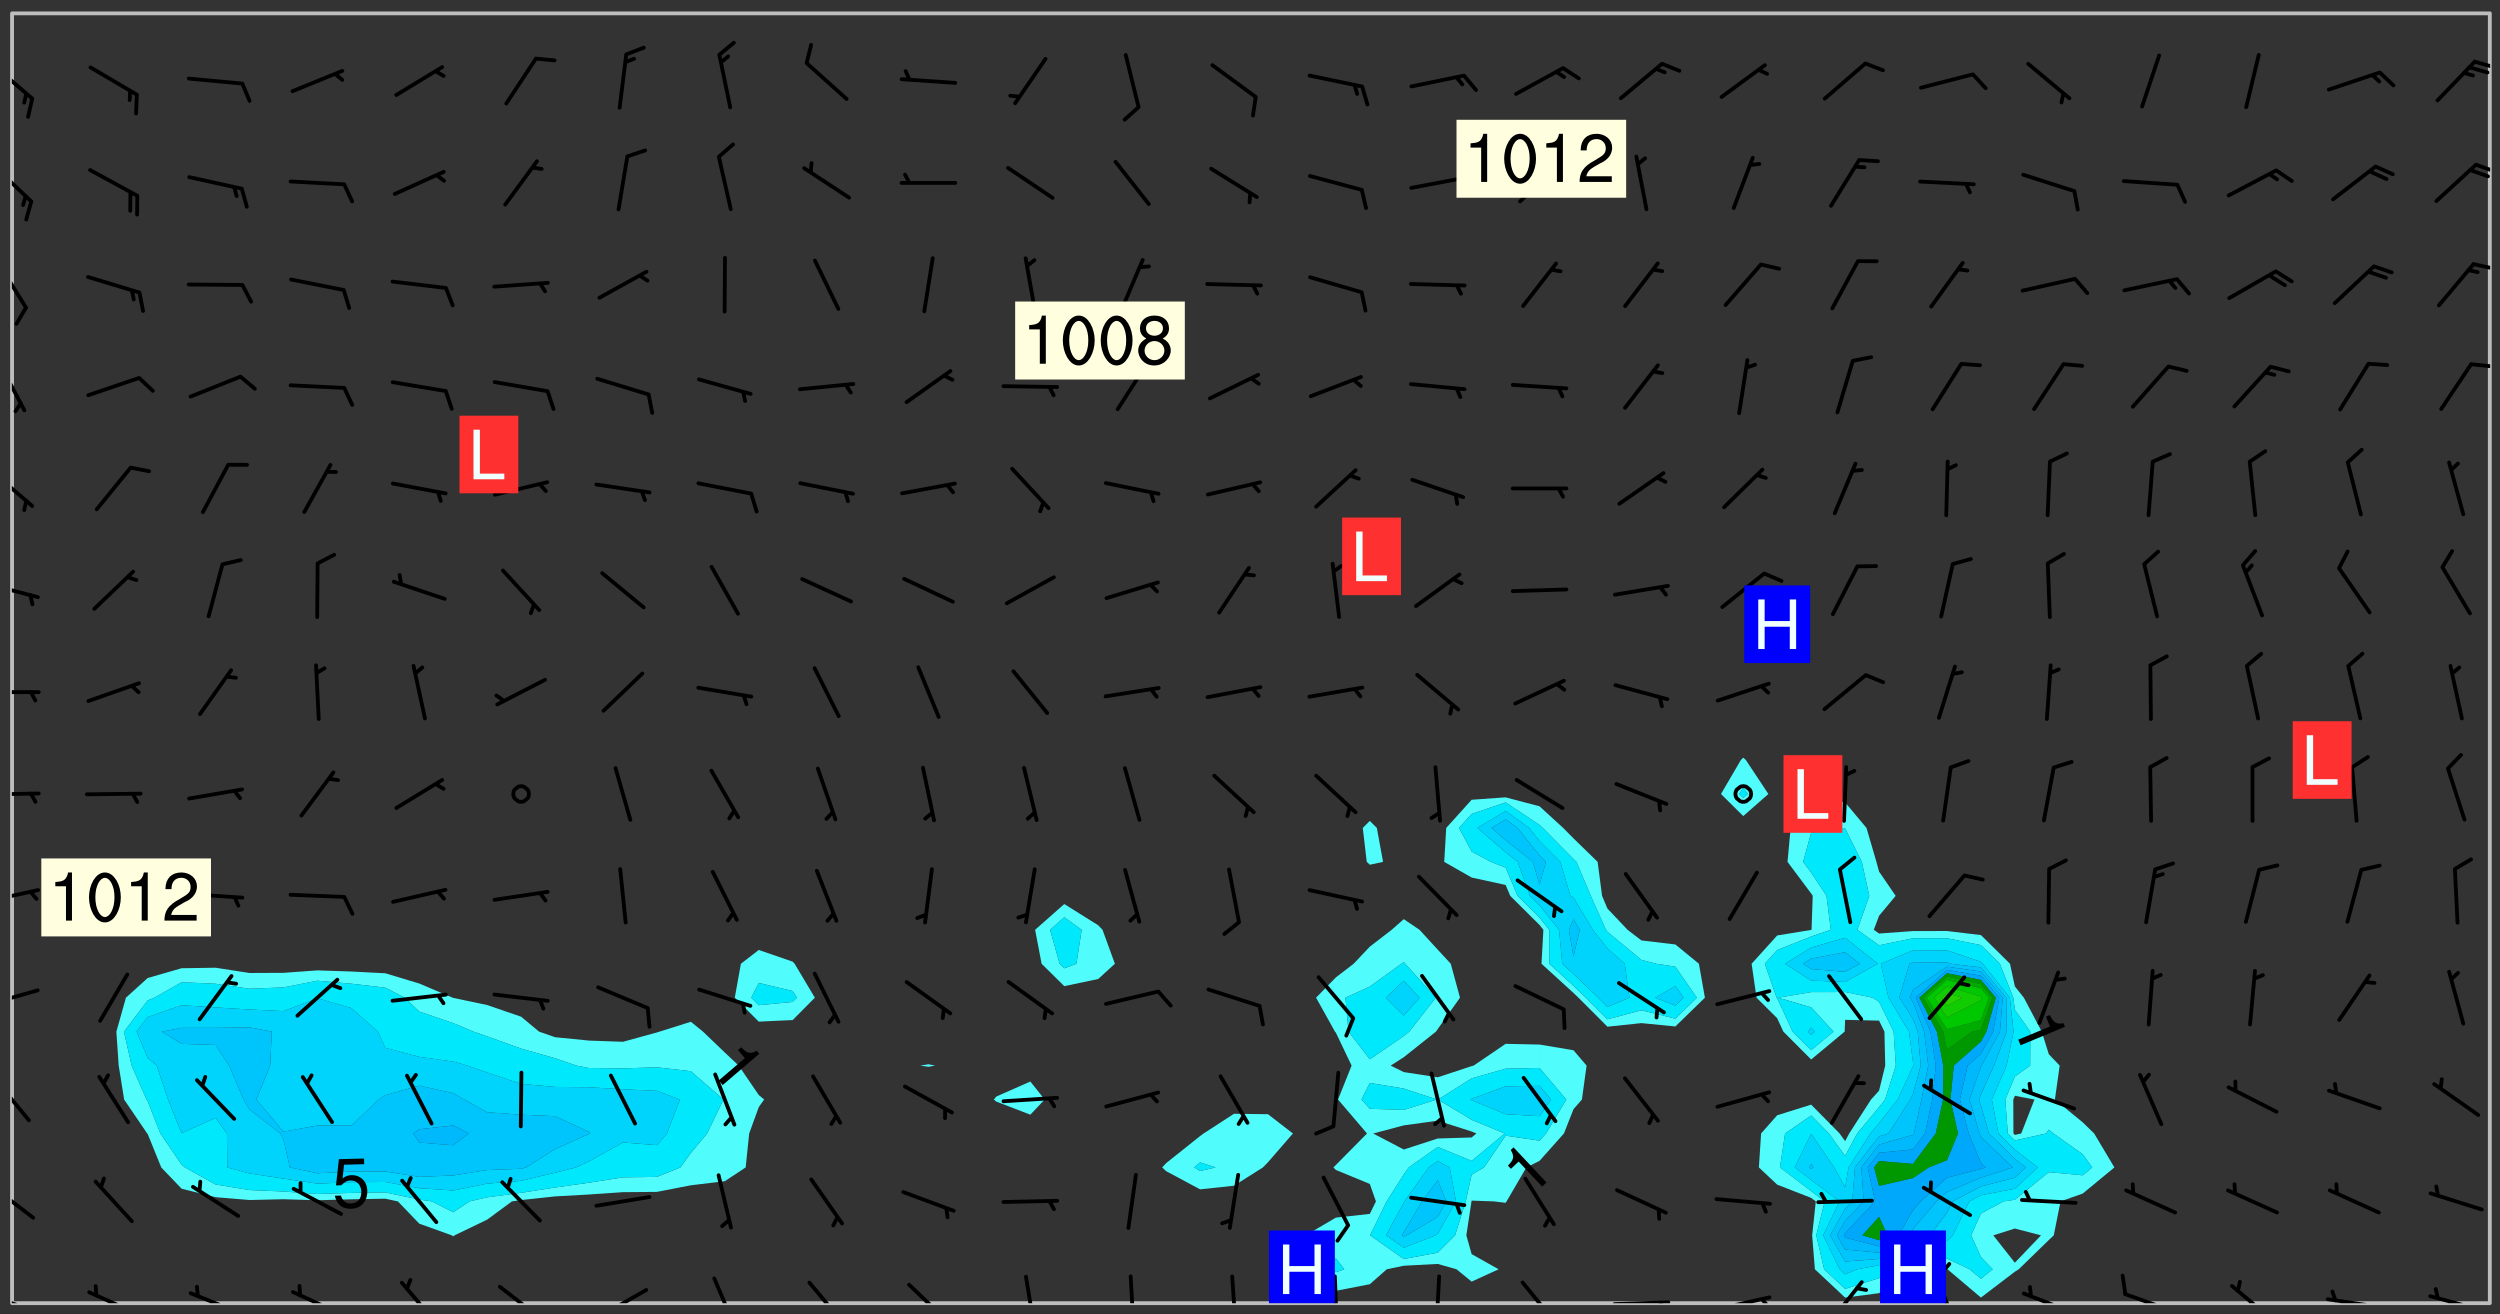 <svg xmlns="http://www.w3.org/2000/svg" role="img" xmlns:xlink="http://www.w3.org/1999/xlink" viewBox="142.45 309.95 326.84 171.84"><rect x="142.45" y="309.95" width="326.84" height="171.84" fill="#333333" stroke="none"/><defs><clipPath id="a"><path d="M144 311.672h1v168.656h-1zm0 0"/></clipPath><clipPath id="b"><path d="M144 311.672h324v168.656H144zm0 0"/></clipPath><clipPath id="c"><path d="M467 311.672h1v168.656h-1zm0 0"/></clipPath><clipPath id="d"><path d="M144 478h4v2.328h-4zm0 0"/></clipPath><clipPath id="e"><path d="M153 478h8v2.328h-8zm0 0"/></clipPath><clipPath id="f"><path d="M167 478h8v2.328h-8zm0 0"/></clipPath><clipPath id="g"><path d="M180 478h8v2.328h-8zm0 0"/></clipPath><clipPath id="h"><path d="M194 477h6v3.328h-6zm0 0"/></clipPath><clipPath id="i"><path d="M207 477h7v3.328h-7zm0 0"/></clipPath><clipPath id="j"><path d="M220 478h8v2.328h-8zm0 0"/></clipPath><clipPath id="k"><path d="M220 480h2v.328h-2zm0 0"/></clipPath><clipPath id="l"><path d="M235 476h4v4.328h-4zm0 0"/></clipPath><clipPath id="m"><path d="M248 477h6v3.328h-6zm0 0"/></clipPath><clipPath id="n"><path d="M261 477h6v3.328h-6zm0 0"/></clipPath><clipPath id="o"><path d="M276 476h2v4.328h-2zm0 0"/></clipPath><clipPath id="p"><path d="M290 476h1v4.328h-1zm0 0"/></clipPath><clipPath id="q"><path d="M303 476h2v4.328h-2zm0 0"/></clipPath><clipPath id="r"><path d="M316 476h2v4.328h-2zm0 0"/></clipPath><clipPath id="s"><path d="M329 476h2v4.328h-2zm0 0"/></clipPath><clipPath id="t"><path d="M341 477h6v3.328h-6zm0 0"/></clipPath><clipPath id="u"><path d="M353 479h8v1.328h-8zm0 0"/></clipPath><clipPath id="v"><path d="M359 479h2v1.328h-2zm0 0"/></clipPath><clipPath id="w"><path d="M366 479h9v1.328h-9zm0 0"/></clipPath><clipPath id="x"><path d="M372 479h2v1.328h-2zm0 0"/></clipPath><clipPath id="y"><path d="M381 477h6v3.328h-6zm0 0"/></clipPath><clipPath id="z"><path d="M395 476h4v4.328h-4zm0 0"/></clipPath><clipPath id="A"><path d="M406 478h8v2.328h-8zm0 0"/></clipPath><clipPath id="B"><path d="M420 478h8v2.328h-8zm0 0"/></clipPath><clipPath id="C"><path d="M433 477h7v3.328h-7zm0 0"/></clipPath><clipPath id="D"><path d="M446 479h8v1.328h-8zm0 0"/></clipPath><clipPath id="E"><path d="M447 478h2v2.328h-2zm0 0"/></clipPath><clipPath id="F"><path d="M459 479h9v1.328h-9zm0 0"/></clipPath><clipPath id="G"><path d="M144 464h4v6h-4zm0 0"/></clipPath><clipPath id="H"><path d="M144 450h3v7h-3zm0 0"/></clipPath><clipPath id="I"><path d="M144 439h4v3h-4zm0 0"/></clipPath><clipPath id="J"><path d="M144 426h4v3h-4zm0 0"/></clipPath><clipPath id="K"><path d="M144 413h4v2h-4zm0 0"/></clipPath><clipPath id="L"><path d="M144 400h4v1h-4zm0 0"/></clipPath><clipPath id="M"><path d="M144 385h4v4h-4zm0 0"/></clipPath><clipPath id="N"><path d="M144 371h3v6h-3zm0 0"/></clipPath><clipPath id="O"><path d="M144 357h2v7h-2zm0 0"/></clipPath><clipPath id="P"><path d="M465 357h3v2h-3zm0 0"/></clipPath><clipPath id="Q"><path d="M144 343h3v8h-3zm0 0"/></clipPath><clipPath id="R"><path d="M465 344h3v2h-3zm0 0"/></clipPath><clipPath id="S"><path d="M144 331h3v6h-3zm0 0"/></clipPath><clipPath id="T"><path d="M465 331h3v2h-3zm0 0"/></clipPath><clipPath id="U"><path d="M144 318h3v6h-3zm0 0"/></clipPath><clipPath id="V"><path d="M465 317h3v2h-3zm0 0"/></clipPath><clipPath id="W"><path d="M308 470h9v10.328h-9zm0 0"/></clipPath><clipPath id="X"><path d="M388 470h9v10.328h-9zm0 0"/></clipPath><g id="Y" clip-path="url(#clip1)"><path fill="#fff" fill-opacity="0" fill-rule="evenodd" d="M0 0h1000v1000H0zm0 0"/><path fill="#d3d3d3" fill-opacity="0" fill-rule="evenodd" d="M162.152 355.867l-.234.293.059.234.117.172.176.234.293.348.113.059.117-.172.059-.234.176-.176.465-.176h.699l.234.293.289.816.059.176.176.23.352.234.699.699.172.176.234.348.234.41.289.582.41.465.23.234.234.176.117.23.176.293.172 1.164v.234l.059.289.059.117.117.117.348.41.117.172.176.176.176.234.117.172.172.352.059.234.234.406.234-.059-.176.176-.059.93h-.582l-.234-.113-.348.113-.117.117-.059.293-.059.176-.117.172-.465.293-.059.234-.059.113v.645l.059.172v.41l.059.059v.406l.059.406.117.176.059.059.23.641-.059.293v.699l-.059.582v.234l-.059.23-.055.352v1.922l.055.117h.426l-.367.117-.023.352.891 1.168 1.742.539 1.34.359v.539l.09.809.535.715 1.52.27.891-.086.09 1.164.535.18 1.16-.18 2.055-.984 1.16-.363 1.879-.176 1.695-.18-.18.719-1.516.086-1.25.09-.805.27-1.074.809.27.719.535.898-.18.625-.266.809.266 1.078.625.898.805.18 1.25-.18-.266.723.098.504.055.293v.172l.059.293v.406l.176.117.352.117h.406l.293-.176.113-.117.059-.117.117-.23.059-.176.352-.465.23-.176.176-.059.176.059.059.176.117.988.055.469.059.172.117.234.176.059.816.059h.289l.117.234.059.406.059.352v1.105l.117.293.117.348.289.699.176.352.582.754.352.176.172.059.469.234.641.465.348.234.293.176.293.055.23.062.816.348.293.176.113.172.352.352.117.176.523.641v.289l.059.352v.348l.059.352.059.289.117.059.172.059h.176l.582.234.176.117.176.289.176.234.113.234.293.23.117.117v.41l.059.055.289.234.234.117.059.117.117.172.059.117.23.234.059.176.234.059.117.059-.117.113-.059.117v.117l-.117.293-.117.289v.582l.176.117.117.059.059.117.117.117.113.059.176.348.059.352.059.406v.176l-.059.176-.117.699v.172l.117.176.293.293h.406l.176.117.117.172.117.293v.234h-.527l-.23-.234h-.234l-.176.059-.059.699.059.348.117.176.176.41.117.23.289.469.176.055h.523l.234.059.758.641.059.293v.234l.059.059.23.348v.352l-.117.172v.293l.293.289.293.176.172.059.293.176.293.117.582.406.289.234.293.176.219.16.016.012.23.176.641.523.176.234.117.176.176.176.113.172v.641l.117.176.469.117.582.117.234.059.23.113.293.117.113.059.586.352.289.172.176.062.176.055.176.059.699.352.289.176.234.055.289.176.234.117.641.406.293.117.172.059.234.059.41.059.23.059.234.117.059.172-.41.176.469.059.059.293.113.234.176.055.234.059.176.059.406.117.641.234.117.172.059.234v.176l-.059.117-.059.406.234.234.117.059.348.117.641.23.176.117.289.117.176.176.234.465.582 1.105.176.176.348.176.176.117.352.117 1.047.523.234.059.465.113.293.059.465.176.758.582.234.234.348.465.176.176.289.234.816.699.293.176.289.289.293.176.293.289.695.641.176.176.293.234.289.234.469.289.641.582.348.234.234.293.348.348.352.465.934.992.348.406.117.176.234.059.113.117.645.176.23.113.234.059.293.176.23.117.934.699.406.406.234.176.406.176.234.117.816.348.348.234.234.117.293.289.23.117.758.352.352.172.23.059.293.117.234.059.871.176h.816l.469.23.172.059.875.699.465.117.293.059.176.059.23.059.469.059.348.059.352.059.406.059h.293l.172.059v.23l.176.176h.293l.348.059.352.059.699.117h.641l.465-.234.293-.176.172-.117.41-.172.289-.176.934-.465.469-.293.523-.293.465-.172.465-.176 1.051-.465.289-.117.41-.117.289-.117.527-.176 1.516-.699.582-.348.289-.059.293-.059.348-.117.875-.23.352-.117h.113l.234-.059.875-.234.234-.059h.812l.352-.059.816-.117.172-.059.352-.055.293-.059.23-.059.816-.176.176-.059h.348l.234-.059.465-.117.758-.172.234-.059h.348l.41-.117.289-.059 1.285-.059h.289l.41-.059.23-.059h.176l.875-.117h.406l.41-.117h.348l.352-.113.871-.059h1.75l1.047.289.41.117.289.117.352.117.289.117 1.051.172.289.059h.293l.293.059.172.059.41.059.172.059.117.059h.117l.117.059.352.059h.113l.41.066 1.922.395 1.926.395 1.52.449 1.695.719 2.145.805 1.605-.719 1.43-.805 1.16-1.078 1.25-.449 3.035-.719 1.875-.359 2.145-1.348 2.234-1.254 2.5-1.258 1.695-.449 1.785-.18 1.16-.27.625.539 1.34-.27.715-.988.984-1.344.445-.18.805-.359 1.875-.539 1.785-.449 1.25-.27 1.16-.09 1.699-.09 1.961-.27 1.25-.09h.539l.625-.09h.891l2.145-.18 2.41-.18 2.59-.09 1.695.18 1.609.09 1.43.359 1.16.719 1.875.988 1.16 1.527.266.715.629.09.355.898.535.539.535 1.527 1.074.359h.535l-.805.535.09 1.707.715 2.695.891.805.895.988.715 1.258 1.785.539 1.52-.18.355 1.344 1.609-.805.98-.539.27.27.316-.215.219-.145.801.449.449-.359h.355l.535-.27.539-.719.535-.27.625-.988 1.16.449.84.371 1.395.617 1.695-.18h1.605l1.785.09.18-1.707.535-1.344.805.27.492.848.402.406-.09.539v.359l.715.449.711-.27h1.43l.359.988.445 1.258.715 1.344 1.25.629 1.695.629.715-.18.18-.539.98-.09.449.359.086 1.258-.266.629-.535.18v.539l.715.984.266.539.984.988.801 1.078-.266.359-.09.898-.625 2.332-.355 2.066-.09 1.793-.18.719-.09.539v1.438l-.98 1.883-.359 1.707-.535.898-.805 1.168-.266.539 2.055 1.254.086.359-.355.539-.09-.18v.809l.09 1.438-.445.715-1.074.094-.266.715.535.898.805.719 1.16.809 1.34.27.445.359-.355.449-1.789-.09-1.25-.449-.715-.719-.625-.09-.176 3.59-.188 1.309h89.359V311.703h-55.27v49.082l.762.125 3.289.543 2.023 2.836v2.754l2.352.332 2.348.332h4.051l-1.379 4.16-2.023.707-2.023.703-.543.344-2.594 1.617-.188.117-2.023-2.078-.73-2.742-2.672-2.078-1.375-3.5-.066-.082-1.957-2.672 2.75-1.418v-49.082H294.422v91.414l.117.031.133.012.074.074.105.047.09.059.086.059.09.059.297.297.059.09.031.117.027.117.016.137-.031.117-.059.09-.059.086-.043.105-.047.102-.027.121v.145l.176.27.148.148.074.086.074.074.043.105.062.09.059.086.043.105.059.09.047.102.043.105.059.086.117.18.074.074.062.086.059.09.043.105.059.09.059.086.062.09.059.09.043.102.117.18.074.074.059.086.074.074.09.059.105.047h.148l.133-.016.133.016.102-.047.074-.074.047-.102-.016-.133v-.148l-.047-.105-.027-.117-.047-.102-.027-.121-.043-.102-.062-.09-.043-.102-.043-.105-.031-.117-.016-.133-.012-.137.086-.059.059-.086.121-.031.043.105.016.133v.117l.059.102.059.09.09.059.148.148.059.09.043.105-.012.102.086.059.105.047.086.059.09.059.074.074-.117.027-.105.047-.086.059-.074.074-.059.09-.062.086-.027.121-.047.102-.043.105-.031.117-.012.133-.016.133v.148l.027.117.047.105.043.102.059.09.074.074.09.059.074.074.09.059.059.09.043.105.047.102.117.031.133.016h.148l.117-.031.105.043.043.105.047.102.027.121L299.5 410l.027.117.031.121.027.117.105.043.102.047.133-.016.148.148.062.086.074.074.07.074.09.062.105.043.102.043.117.031.137.016.117-.031.074-.074.027-.117-.012-.133-.031-.121-.027-.117.043-.105h.117l.09.062.117.027h.148l.133.016h.148l.133.016.133-.016h.148l.133-.016.133-.012.137.012.117-.027.133-.016.191-.059-.059.176-.016.133-.027.121-.016.133-.059.086-.133.016-.105.047-.105.043-.117.031-.117.027-.266.031h-.148l-.133.016-.074.074.059.086.148.148.117.18.074.07.09.062.09.059.086.059.09.059.102.043.105.062.105.043.086.059.105.047.102.043.18.117.059.09-.043.102-.047.105.016.133.223.223.059.09.043.102.031.121.043.102.016.133.031.117.012.137.031.117.148.148.102.043.105.043.117.031.133.016.137.016h.117l.117-.031.09-.059.043-.105.047-.102.043-.105.031-.117.012-.133v-.148l-.012-.133-.016-.133-.031-.117-.043-.105-.047-.105-.043-.102-.043-.105-.016-.133.016-.133.027-.117.031-.117.027-.121.047-.102.09-.059.086-.062.074-.074.09-.059.223-.223.059-.086.074-.074.117-.18.059-.086v-.148l-.074-.074-.102-.047-.105-.043-.102-.043-.059-.09-.047-.105-.027-.117.09-.059.117-.031.102-.043.18-.117.148-.148.012-.133-.012-.105-.09-.059-.133.016h-.148l-.133.016-.133-.016-.121-.031-.086-.059-.074-.074-.059-.09-.062-.086-.117-.18-.059-.086.031-.121.086-.059.121-.031.059-.086v-.121l-.031-.117-.059-.09-.059-.086-.047-.105-.027-.117-.016-.133.059-.09.074-.074.09-.059.117-.18.074-.074.059-.086.148-.148.121-.031.133-.016.133.016.074.074.043.105.016.133-.031.117-.117.031-.133.012-.148.148-.043.105-.047.102-.027.121-.031.117v.148l.031.117.043.105.059.09.074.07.074.074.117.031.121.027.117-.027.133-.016h.117l.09.059.074.074.047.105.059.086.102.047.133.016.105.043.086.059-.012.105-.074.074-.18.117-.059.09-.09.059-.07.074-.074.074-.062.09-.027.117-.016.133.016.133-.016.133v.148l.016.133.027.117.031.121.074.074.09.059.086.059.09.059.117.031v.086l-.102.047-.09.059-.266.031-.117.027h-.148l-.105.043-.102.047-.059.09-.062.234-.012.133-.031.121-.016.133v.293l-.012.133.012.137.016.133.133.016.133.012.121.031.086.059.074.074.047.105.043.102.016.133v.445l-.016.133v.445l.031.266.027.117.016.133.031.117.086.211.031.266v.148l-.031.117-.027.117-.031.121-.027.117-.031.117-.031.121-.012.133-.016.133.09.059.117-.031.102.016.047.105-.031.266v.441l-.043.105-.047.105-.043.102-.043.105-.059.086-.031.121-.043.117-.031.117-.016.133.016.133.059.09.105.047.086.059.059.086-.012.137-.031.117-.043.102v.445l-.016.133v.148l-.031.117-.043.105-.027.117-.047.105-.043.102-.031.121-.027.117-.031.133-.031.117-.027.117-.043.105-.031.117-.031.121-.012.133-.016.133v.297l.027.117v.148l.047.398.027.117.059.09.121.031h.148l.133-.016.059.09v.117l-.059.09-.09.059-.102.043-.105.047-.09.059-.086.059-.137.016-.117-.031-.133-.016-.102.047-.062.086-.012.137-.016.133-.031.117-.027.117-.016.133-.031.121v.297l.016.133.031.117v.148l.012.133v.148l-.027.117-.047.102-.027.121-.031.117-.059.09-.074.074-.102.043-.105.047-.117.027-.121.031-.102-.047.059-.086.105-.047.027-.117.031-.117.027-.121.031-.117v-.148l.016-.133-.031-.117-.043-.105-.105.016-.074.074-.102.043-.09.062-.074.074-.043.102-.016.133-.031.117L304.25 426l-.031.117-.027.117-.031.121-.027.117-.031.117-.043.105-.09.059h-.09l-.117-.031-.031-.086.016-.137-.031-.117v-.148l-.012-.133v-.148l-.062-.234-.027-.121-.043-.102-.047-.105-.059-.086-.059-.09-.043-.105-.062-.086-.148-.148-.07-.074-.105-.047-.105-.043-.102-.043-.297-.297-.09-.074-.086-.059-.105-.043-.09-.062-.086-.059-.105-.043-.09-.059-.086-.062-.074-.07-.105-.047-.086-.059-.105-.043-.09-.062-.102-.043-.105-.043-.086-.059-.105-.047-.105-.043-.102-.047-.09-.059-.102-.043-.105-.043-.09-.062-.117-.027-.133-.016-.133.016H299.75l-.133.016-.117-.031-.09-.059-.074-.074-.09-.059-.102-.047h-.148l-.121-.027-.102-.043-.074-.074-.117-.18-.09-.059-.102-.043-.09-.062-.105-.043-.09-.059-.086-.059-.105-.047-.059-.086-.059-.09-.043-.105-.047-.102-.074-.074-.086-.059-.074-.074-.09-.059-.223-.223-.043-.105-.031-.266.105-.043h.145l.105.043.074.074.09.059.086.059.105.047.09.059.148.148.07.074.148.148.062.086.074.074.086.059.074.074.09.062.09.059.086.059.27.176.102.047.105.043.102.043.047-.074.059-.086.074-.074.07-.074.105.043.074.074.059.09.043.102.047.105.043.105.121.027.117-.027.074-.09.043-.105.059-.09.074-.074.105-.043.117-.027.133.012.09.059.148.148.059.09.043.105.047.102.043.105.043.102.105.047.105.043.133.016.086-.059.059-.09.074-.074.105-.043.117.027.105.047.102.043.105.043.102.047.18.117v.117l-.016.133.016.133.016.137.059.086.102.047.121.027.117.031h.148l.117-.031.059-.09.18-.117.059-.09.074-.074.059-.086.117-.18.18-.117.117.031.09.059.043.074-.016.133v.117l.09.059h.148l.133-.016.133-.012.266-.031.105-.043.117-.031.121-.027.074-.074.07-.074.062-.09-.016-.105-.047-.102-.102-.043-.105-.016-.117.027-.266.031h-.148l-.074-.074-.09-.059-.117-.031-.117-.027-.133-.016h-.148l-.133.016h-.297l-.105-.047-.148-.148-.043-.102-.059-.09.223-.223.086-.059.105-.043.117-.031.133-.016.133.016.137.016.102.043.133-.012.09-.062.102-.043.062-.09-.047-.102-.09-.059-.117-.031-.102-.043-.059-.09-.062-.09v-.117l.016-.133.105-.047.074-.07v-.121l-.09-.059-.031-.117.09-.059.074-.074.043-.105.059-.09.047-.102.016-.133v-.148l-.047-.105-.043-.102-.09-.059-.133-.016-.102-.043-.137-.016-.117-.031h-.445l-.133-.016-.133-.012-.133-.016-.117-.031h-.148l-.133-.016-.133-.012-.266-.031-.121-.043-.086-.059-.074-.074v-.148l.012-.133.105-.047.102-.043.133-.016h.152l.133-.016h.293l.121.031.102.043.09.059.234.062.121-.047.09-.059.102-.043.133-.016.105.043.102.047.133.012.121-.027h.145l.121-.031.117-.027.105-.047.074-.074.086-.059.148-.148.059-.086.047-.105.027-.117.016-.105-.102-.043-.09-.059-.117-.031-.105-.043-.09-.062-.074-.086-.074-.074-.102-.043-.105-.047-.102-.043-.059-.09-.047-.102-.086-.211-.062-.086-.059-.09-.074-.074-.086-.059h-.27l-.117.031-.09.059-.102.043-.133.016-.105-.016-.027-.117-.062-.09-.117-.031-.102-.043-.148-.148-.031-.117-.016-.105.074-.074.18-.117.117-.027.117-.031.137.016.102.043.105.043.102.047.105.043.117.031.133.016.117.027.133.016.105-.016.09-.059-.074-.074-.105-.043-.074-.074-.074-.09-.148-.148-.086-.059-.09-.059-.074-.074-.09-.059-.102-.047-.121-.027-.102-.047-.105-.043-.117-.031-.102-.043-.121-.031h-.148l-.117.031-.105.043-.086.062-.18.117-.086.059-.09.059-.105.047-.086.059-.105.043-.102.043-.105.047-.074.074-.059.09-.059.086-.047.105-.059.086-.074.074-.133-.012-.117-.031h-.117l-.074.074-.09.059-.074.074-.09.059-.086.059-.105.047-.102.043-.137.016-.102-.043-.148-.148-.105-.047h-.086l-.105.047-.102.043-.121.031-.117-.031-.074-.074v-.117l.031-.121.074-.07.059-.09.074-.074.117-.031.105-.043h.293l.133-.016.137-.016.102-.043.09-.059.102-.047.09-.059.133-.012.09.059.133.012.09-.059.086-.059.105-.043.09-.059.086-.062.09-.059.148-.148.059-.086.059-.09.105-.043.133-.016.117.027.121.031.059-.059.059-.09.031-.266.027-.117.105.012.133.016.102-.043.09-.059.059-.09.074-.074.059-.09.047-.102.012-.133-.012-.133-.047-.105-.148-.148-.059-.09-.059-.086-.043-.105v-.445l.016-.133v-.148l.012-.133-.059-.059-.09.059-.102-.043-.18-.117-.086-.059-.062-.09-.059-.09-.074-.074-.086-.059-.121.031-.102.012-.105.047-.086.059-.105.043-.148.148-.09.059-.086.059-.09.062-.105.043-.133.016v-.121l.105-.043.117-.031.074-.07.043-.105v-.148l-.027-.117-.148-.148-.133-.016h-.148l-.117.031-.105.043-.102.043-.09.062-.117.027-.074-.074.012-.133-.043-.102-.043-.105-.09-.059-.117.027-.121.031-.117.031-.102.043-.121.031-.102.043-.105.043-.09.059-.102.016v-.117l.016-.133-.059-.09-.074.043-.148.148-.059.09-.074.074-.047.105-.043.102-.074.074-.059.09-.074.074-.059.086-.074.074-.09.062-.074.07-.074.074-.102.016-.133.016-.105-.043v-.121l.148-.148.043-.102.059-.09.047-.102.043-.105.059-.09.031-.117.043-.102.031-.121.027-.117.047-.105.043-.102.043-.105.074-.07.09-.062.09-.059.102-.043h.297l.266-.031.105-.043-.074-.074-.117-.031-.105-.043-.09-.059-.102-.047-.09-.059-.102-.043-.105-.043-.09-.062-.086-.059-.105-.043-.102-.043-.121-.031-.117-.031-.102-.043L297.5 410.25l-.102-.043-.09-.059-.043-.105-.016-.133.102-.043.133-.016.137.016.133-.016.102-.043.059-.09.016-.105-.09-.059-.074-.074-.102-.043-.09-.059-.148-.148-.043-.105-.016-.133v-.293l-.059-.09-.09-.059-.074-.074-.043-.105-.031-.117-.059-.09-.074-.074-.117-.027-.074-.074-.09-.059-.09-.062-.086-.059-.074-.074-.059-.086-.047-.105-.086-.059-.148-.148-.195-.059-.133.016-.102.043-.074.074-.047.102-.043.105-.059.09-.059.086-.297.297-.09.059h-.086l-.062-.086-.043-.105.031-.117.059-.09.027-.117-.012-.133-.09-.062-.105.047-.117.027-.117.031-.27.176-.102.047-.117.027-.105.047-.09.059-.102.043-.059-.086-.047-.105.016-.133.047-.105.07-.074.074-.07.059-.09v-.148l-.043-.105h-.238l-.102.047-.031.117-.027.117-.031.121-.074.043-.133.016-.074-.047-.043-.102-.043-.105-.047-.102-.043-.105-.121.031-.102.043-.133.016-.117.031-.105.043-.09.059-.102.047-.121.027-.133.016-.102-.043-.059-.09-.047-.105-.043-.102-.043-.105v-.117l.059-.09.086-.059.18-.117.102-.047.105-.043.105-.059.102-.043.09-.062.102-.043.105-.059.102-.047.09-.059.105-.043.102-.043.09-.062.102-.043.137-.016.117.031.102.043.121.031.102.043.105.047.102.043.105.043.102.047.105.043.102.043.105.047.086.059.105.043.117.031.105.043.102.047.09.059.105.043.102.043.105.047.117.027.102.047.121.027h.148l.086-.059.016-.102.059-.09-.027-.117-.074-.074-.117-.18-.074-.074-.09-.074-.18-.117-.086-.059-.105-.043-.102-.047-.27-.176-.059-.09-.074-.074-.059-.09-.043-.102-.031-.117-.016-.137v-.562l-.012-.133-.016-.133-.031-.117-.016-.133-.012-.133-.031-.121-.223-.223-.059-.086-.016-.105.031-.117.133-.016v-91.414H172.992v1.453l-.059.234-.352 1.051-.172.523-.117.348-.176.41-.117.172-.234.293-.23.059h-.352l-.117.059-.23.406v.293l.117.176.23.23.117.234.641.758.293.465.176.234.23.352.234.348.641.816.176.465.172.41.117.695.176.469.117 1.398.059.465v.875l.117 1.047v4.781l-.059.465-.352 1.281-.176.523-.113.41-.352.93L172.934 336l-.234.582-.117.176-.172.348-.176.406-.352.816-.059.293-.113.293-.117.289-.059.176-.117.875-.059.406-.059.117-.059.176-.059.172-.23.527-.117.172v.234l-.117.234-.059.172-.176.586v.289l-.059.176v.293l-.059.113-.059.527v.172l-.055.234v2.621l-.176.816-.117.176-.176.234-.117.172-.113.234-.586.934-.23.289-.293.465-.176.234-.289.352-.352.699-.113.23-.176.41-.176.23-.406.527-.816.699-.293.172-.289.234-.176.117-.176.176-.523.406-.527.176-.172.176-.234.055-.641.176h-.758m12.211 31.023l-1.074.449.359.895 1.25-.715.445-.539-.98-.09"/><path fill="#d3d3d3" fill-opacity="0" fill-rule="evenodd" d="M201.508 416.598h-.895l.449.629.98.359.805-.09.445-.988-.176.09-.715-.355-.895.355m154.621 59.07l-.059-.523v-.293l.113-.293.059-.23.469-.469h.113l.117-.113.117-.059h.176l.234-.059h.348l.234.059.117.059.23.172.059.176.117.582v.293l-.117.176-.172.289-.176.176-.527.523-.23.234-.117.059h-.176l-.117-.059-.406-.293-.176-.117-.117-.059-.059-.113-.055-.117m6.641-10.957l-.059-.172v-1.109l.059-.172.176-.059.172-.059h.176l.234-.059.117.059.059.699-.059.172-.117.176-.117.059-.234.523-.113.059h-.234l-.059-.117m9.613-14.391l-.117-.176v-.699l.293-.875.117-.172.176-.352.113-.23.117-.293.352-.758.117-.23.172-.234h.176l.117-.059h.641l.117.059.234.234.172.113.352.293.117.117.113.176v.113l.117.059.117.117v.699l-.059.176v.23l-.059.176-.348 1.051-.117.23-.117.234-.117.059-.23.234-.641.289h-.875l-.41-.117-.641-.465"/><path fill="none" stroke="#bebebe" stroke-linecap="round" stroke-linejoin="round" stroke-miterlimit="10" stroke-width=".5" d="M467.957 311.695H144.027v168.625h323.93v-168.625"/><g clip-path="url(#a)"><path fill="#fff" fill-opacity="0" fill-rule="evenodd" d="M144 475.891v4.438h.004H144V311.672h.004H144v164.219"/></g><g clip-path="url(#b)"><path fill="#fff" fill-opacity="0" fill-rule="evenodd" d="M144.004 480.328V311.672h26.625v124.793l-4.438.066-4.438 1.281-2.84 2.57-1.25 4.438.301 4.441.711 4.438 3.016 4.438.062.062 1.773 4.375 2.664 2.781 4.438 1.105 4.438.371 4.441-.102 4.438.133 4.438-.121 4.438-.082 1.645.355 2.797 2.91 4.246 1.527.191.133.172-.133 4.266-2.055 3.234-2.383 1.203-.176 4.441-.477 4.438-.25 4.438-.305 4.438-.035 4.438-.863 4.441-.535 2.723-1.801.461-4.438 1.254-3.453.703-.984-.703-.586-2.629-3.852-1.809-1.703-2.855-2.738-1.586-1.289-4.098 1.289-.34.109-4.438 1.219-4.438-.156-4.438-.441-2.094-.73-2.348-1.949-4.438-1.527-4.438-.934-.078-.027-4.359-1.852-4.441-1.34-4.438-.23-4.438-.148-4.438.32-4.441.02-4.438-.688V311.672h71.016v122.473l-2.332 1.801-.801 4.438 3.133 3.129 4.438-.203 2.898-2.926-2.645-4.438-.254-.27-4.438-1.531V311.672h22.191v137.414l-1.074.176 1.074.156.867-.156-.867-.176V311.672h13.316v139.672l-4.441 1.957-.336.398.336.273 4.441 1.707 1.875-1.98-1.875-2.355V311.672h4.438v116.469l-3.812 3.367.848 4.438 2.965 2.93 4.438-.934 2.18-1.996-1.617-4.438-.562-.59-4.438-2.777V311.672h22.191V455.559l-3.977 2.578-.461.34-4.441 3.539-.516.559.516.484 4.441 2.379 4.438-.477 3.773-2.387.664-.68 3.262-3.758-3.262-2.52-4.438-.059V311.672h17.754v105.602l-.922.918.52 4.438.402.375 1.73-.375-.812-4.438-.918-.918V311.672h4.438v118.445l-1.578 1.391-2.859 2.203-2.109 2.234-2.328 1.785-2.59 2.652 2.469 4.438.121.141 2.055 4.301-1.773 4.438 3.789 4.438-4.07 4.117-.32.32.32.332 4.438 1.828.797 2.281-.797 1.633-4.438.488-3.945 2.316.531 4.438 3.414 2.816 4.438-.863 2.219-1.953 2.219-.461 4.438-.238 2.461.699 1.977 1.613 3.527-1.613-3.527-1.984-.691-2.453.672-4.438.02-.102 2.891.102 1.551.184.125-.184L342 462.574l1.727-.863 3.184-3.574 1.254-3.184 1.098-1.254.609-4.438-1.707-2.004-4.438-.746-4.438-.094-4.18 2.844-.262.07-4.438 1.461-4.438-.684-1.707-.848 1.707-1.094 4.211-3.348.227-.328 2.914-4.109-1.207-4.438-1.707-1.844-2.379-2.594-2.059-1.391V311.672h13.316V414.191l-4.441.316-3.324 3.684-.262 4.438 3.586 2.047 4.441.969.605 1.426 3.832 3.809.5.629-.246 4.438 4.184 3.82.645.617 3.793 3.793 4.441-.469 4.438.438 3.863-3.762-.785-4.438-3.078-2.52-4.438-.527-1.812-1.391-2.629-2.773-.703-1.664-.578-4.441-3.156-3.074-1.348-1.363-3.09-2.828-4.438-1.172V311.672h31.066V409l-.316.316-2.594 4.438 2.91 2.887 3.285-2.887-2.938-4.438-.348-.316v-97.328h8.879v102.68l-2.68 3.84-.41 4.438 3.09 4.133.203.309-.152 4.438-.051.016-4.441.727-3.344 3.695.641 4.438 2.703 2.691.805 1.746 3.637 3.648 4.383-3.648.055-1.535 4.438.102.703 1.434.102 4.441-.805 3.281-1.047 1.156-2.855 4.438-.535 1-.723-1-3.715-3.77-4.441 1.391-2.105 2.379-.289 4.438 2.395 2.258 4.441 1.727.602.457-.473 4.438.355 4.438 3.953 3.703 4.438-.578 3.617-3.125.82-.277 4.438.242.07.035 4.371 3.699 4.438-3.383.508-.316 3.93-3.824.648-.613.887-4.438 2.902-1.027 4.137-3.414-2.645-4.438-1.492-1.453-3.641-2.984.625-4.438-1.422-1.488-.922-2.953-2.34-4.438-1.176-1.477-.637-2.961-3.801-3.75-4.441-.527-4.438.004-4.438.324-.688-.488.688-1.832 2.172-2.605-2.172-3.176-.344-1.266-1.297-4.438-2.797-3.336-4.438-.504v-102.68h88.762v168.656H144.004"/></g><path fill="#50fcfc" fill-rule="evenodd" d="M157.965 449.262l-.301-4.441 1.25-4.438 2.84-2.57 4.438-1.281 4.438-.066 4.438.688 4.441-.02 4.438-.32v1.352l-4.438.871-4.441.176-4.438-.652-4.438-.199-3.57 2.023-.867.352-3.098 4.086 1 4.441 1.953 4.438.145.207 1.66 4.23 2.777 4.082.43.355 4.008 2.23 4.438.727 4.441.191 4.438.324 4.438-.141 4.438-.066 4.441.934 1.633.242 2.805 1.422 2.133-1.422 2.305-.535 4.438-.586 4.441-.695 4.438-.629 4.438-.699 4.438-.062 3.066-1.234 1.371-1.895 2.125-2.543 2.137-4.438-4.262-3.703-4.438-.516-4.438.145-4.438-.051-1.652-.312-2.785-.961-4.441-1.262-4.438-1.602-1.793-.617-2.645-1.113-4.438-1.512-1.914-1.812-2.527-1.309-4.438-.523-4.438-.387v-1.352l4.438.148 4.438.23 4.441 1.34 4.359 1.852.078.027 4.438.934 4.438 1.527 2.348 1.949 2.094.73 4.438.441 4.438.156 4.438-1.219.34-.109 4.098-1.289 1.586 1.289 2.855 2.738 1.809 1.703 2.629 3.852.703.586-.703.984-1.254 3.453-.461 4.438-2.723 1.801-4.441.535-4.438.863-4.438.035-4.438.305-4.438.25-4.441.477-1.203.176-3.234 2.383-4.266 2.055-.172.133-.191-.133-4.246-1.527-2.797-2.91-1.645-.355-4.438.082-4.438.121-4.438-.133-4.441.102-4.438-.371-4.438-1.105-2.664-2.781-1.773-4.375-.062-.062-3.016-4.438-.711-4.438"/><path fill="#00e8fc" fill-rule="evenodd" d="M159.656 449.262l-1-4.441 3.098-4.086.867-.352 3.57-2.023 4.438.199 4.438.652 4.441-.176 4.438-.871v2.289l-4.438 1.688-4.441-.215-4.438-.27-4.438-.285-4.438 1.539-1.449 1.91 1.449 3.438 1.188 1.004 1.48 4.438 1.77 4.402 4.438-2.004 1.488 2.039.055 4.438 2.895.789 4.441.676 4.438.652 4.438-.184 4.438-.031 4.441.816 4.438.301 4.438-.898 4.438-.371 4.441-1.059 2.727-.691 1.711-.797 4.438-2.461 4.438.348 1.32-1.527 1.691-4.438-3.012-1.141-4.438-.199-4.438-.266-4.438-.043-4.441-.398-4.438-1.496-2.57-.895-1.867-.523-4.438-.621-4.441-1.18-.969-2.117-3.469-3.078-4.438-1.289v-2.289l4.438.387 4.438.523 2.527 1.309 1.914 1.812 4.438 1.512 2.645 1.113 1.793.617 4.438 1.602 4.441 1.262 2.785.961 1.652.312 4.438.051 4.438-.145 4.438.516 4.262 3.703-2.137 4.438-2.125 2.543-1.371 1.895-3.066 1.234-4.438.062-4.438.699-4.438.629-4.441.695-4.438.586-2.305.535-2.133 1.422-2.805-1.422-1.633-.242-4.441-.934-4.438.066-4.438.141-4.438-.324-4.441-.191-4.438-.727-4.008-2.23-.43-.355-2.777-4.082-1.66-4.23-.145-.207-1.953-4.438"/><path fill="#00d4fc" fill-rule="evenodd" d="M161.754 448.258l-1.449-3.438 1.449-1.91 4.438-1.539 4.438.285 4.438.27v2.344l-4.438.055h-4.438l-2.574.496 2.574 1.602 4.438.141 1.77 2.699 1.887 4.438.781 1.312 4.047 3.125.395.812.836 3.625 3.602.762 4.438-.223 4.438-.008 4.441.703 4.438-.184 4.438-.711 4.438-.164.656-.176 3.785-2.387 4.438-1.984.102-.066-.102-.211-4.438-2.047-4.441-.195-4.438-.328-2.996-1.656-1.441-.824-4.438-.996-4.441 1.246-.875.574-3.562 3.406-4.438-.012-4.438.801-3.551-4.195 1.812-4.438.215-4.441-2.918-.551v-2.344l4.441.215 4.438-1.688 4.438 1.289 3.469 3.078.969 2.117 4.441 1.18 4.438.621 1.867.523 2.57.895 4.438 1.496 4.441.398 4.438.043 4.438.266 4.438.199 3.012 1.141-1.691 4.438-1.32 1.527-4.438-.348-4.438 2.461-1.711.797-2.727.691-4.441 1.059-4.438.371-4.438.898-4.438-.301-4.441-.816-4.438.031-4.438.184-4.438-.652-4.441-.676-2.895-.789-.055-4.438-1.488-2.039-4.438 2.004-1.77-4.402-1.48-4.438-1.188-1.004"/><path fill="#00c4fc" fill-rule="evenodd" d="M166.191 446.422l-2.574-1.602 2.574-.496h4.438l4.438-.055 2.918.551-.215 4.441-1.812 4.438 3.551 4.195 4.438-.801 4.438.012 3.562-3.406.875-.574 4.441-1.246 4.438.996v4.211l-4.438.5-.777.551.777 1.191 4.438.348 2.039-1.539-2.039-1.051V452.875l1.441.824 2.996 1.656 4.438.328 4.441.195 4.438 2.047.102.211-.102.066-4.438 1.984-3.785 2.387-.656.176-4.438.164-4.438.711-4.438.184-4.441-.703-4.438.008-4.438.223-3.602-.762-.836-3.625-.395-.812-4.047-3.125-.781-1.312-1.887-4.438-1.77-2.699-4.438-.141"/><path fill="#00b8fc" fill-rule="evenodd" d="M197.262 459.328l-.777-1.191.777-.551 4.438-.5 2.039 1.051-2.039 1.539-4.438-.348"/><path fill="#50fcfc" fill-rule="evenodd" d="M241.645 443.512l-3.133-3.129.801-4.438 2.332-1.801v4.309l-.98 1.93.98.98 4.438-.426.547-.555-.547-.867-4.438-1.062v-4.309l4.438 1.531.254.27 2.645 4.438-2.898 2.926-4.438.203"/><path fill="#00e8fc" fill-rule="evenodd" d="M241.645 441.363l-.98-.98.98-1.93 4.438 1.062.547.867-.547.555-4.438.426"/><path fill="#50fcfc" fill-rule="evenodd" d="M263.836 449.418l-1.074-.156 1.074-.176.867.176-.867.156m8.875 4.555l-.336-.273.336-.398 4.441-1.957 1.875 2.355-1.875 1.98-4.441-1.707m5.914-18.027l-.848-4.438 3.812-3.367v1.727l-1.859 1.641 1.254 4.438.605.598 1.594-.598.68-4.438-2.273-1.641v-1.727l4.438 2.777.562.59 1.617 4.438-2.18 1.996-4.438.934-2.965-2.93"/><path fill="#00e8fc" fill-rule="evenodd" d="M280.984 435.945l-1.254-4.438 1.859-1.641 2.273 1.641-.68 4.438-1.594.598-.605-.598"/><path fill="#50fcfc" fill-rule="evenodd" d="M294.902 463.059l-.516-.484.516-.559 4.441-3.539v3.434l-.773.664.773.465 2.031-.465-2.031-.664v-3.434l.461-.34 3.977-2.578 4.438.059 3.262 2.52-3.262 3.758-.664.68-3.773 2.387-4.438.477-4.441-2.379"/><path fill="#00e8fc" fill-rule="evenodd" d="M299.344 463.039l-.773-.465.773-.664 2.031.664-2.031.465"/><path fill="#50fcfc" fill-rule="evenodd" d="M313.684 475.891l-.531-4.438 3.945-2.316v5.316l-.465 1.438.465.383 1.102-.383-1.102-1.438v-5.316l4.438-.488.797-1.633-.797-2.281-4.438-1.828-.32-.332.32-.32 4.07-4.117-3.789-4.438 1.773-4.438-2.055-4.301-.121-.141-2.469-4.438 2.59-2.652 2.328-1.785 2.109-2.234 2.859-2.203 1.578-1.391v5.625l-.309.203-4.129 2.984-3.184 1.453.402 4.438 2.781 3.625v3.086l-1.086 2.168 1.086 1.211 4.438.141 4.328-1.352-4.328-1.438-4.438-.73v-3.086l4.438-3.047.727-.578 3.465-4.438-4.004-4.438-.188-.203v-5.625l2.059 1.391 2.379 2.594 1.707 1.844 1.207 4.438-2.914 4.109-.227.328-4.211 3.348-1.707 1.094 1.707.848 4.438.684v5.668l-4.438.617-4 1.059 4 2.094 4.438-1.438 4.438-.137.625-.52-.625-.258-4.438-1.418v-5.668l4.438-1.461.262-.07 4.18-2.844 4.438.094v3.059l-4.438.09-4.441 1.27-4.395 2.77 4.395 2.648 4.316 1.789-4.316 3.586-4.438-1.824-3.789 2.676-.648.914-2.242 3.527-2.168 4.438 4.41 3.094 4.438-.828 2.27-2.266 1.391-4.438.777-3.496 1.617-.945 2.824-4.148 4.438.648.836-.938 2.66-4.438-3.496-4.129v-3.059l4.438.746 1.707 2.004-.609 4.438-1.098 1.254-1.254 3.184-3.184 3.574-1.727.863-2.586 4.441-.125.184-1.551-.184-2.891-.102-.02.102-.672 4.438.691 2.453 3.527 1.984-3.527 1.613-1.977-1.613-2.461-.699-4.438.238-2.219.461-2.219 1.953-4.438.863-3.414-2.816"/><path fill="#00e8fc" fill-rule="evenodd" d="M317.098 476.273l-.465-.383.465-1.438 1.102 1.438-1.102.383m1.656-31.453l-.402-4.438 3.184-1.453 4.129-2.984.309-.203v2.426l-2.348 2.215 2.348 2.34 2.07-2.34-2.07-2.215v-2.426l.188.203 4.004 4.438-3.465 4.438-.727.578-4.438 3.047-2.781-3.625m2.781 10.09l-1.086-1.211 1.086-2.168 4.438.73 4.328 1.438-4.328 1.352-4.438-.141"/><path fill="#50fcfc" fill-rule="evenodd" d="M321.133 422.629l-.52-4.438.922-.918.918.918.812 4.438-1.73.375-.402-.375"/><path fill="#00e8fc" fill-rule="evenodd" d="M325.973 474.547l-4.41-3.094 2.168-4.438 2.242-3.527.648-.914 3.789-2.676v1.84l-1.184.836-3.164 4.441-.09.148-2.316 4.289 2.316 1.625 4.148-1.625.289-.176 2.398-4.262-.832-4.441-1.566-.836v-1.84l4.438 1.824 4.316-3.586-4.316-1.789-4.395-2.648 4.395-2.77 4.441-1.27 4.438-.09v2.344l-4.438.059-4.441 1.621-.164.105.164.098 4.441 1.82 4.438.262 1.508-2.18-1.508-1.785v-2.344l3.496 4.129-2.66 4.438-.836.938-4.438-.648-2.824 4.148-1.617.945-.777 3.496-1.391 4.438-2.27 2.266-4.438.828"/><path fill="#fff" fill-opacity="0" fill-rule="evenodd" d="M325.973 457.078l-4 1.059 4 2.094 4.438-1.438 4.438-.137.625-.52-.625-.258-4.438-1.418-4.438.617"/><path fill="#00d4fc" fill-rule="evenodd" d="M325.973 442.723l-2.348-2.34 2.348-2.215 2.07 2.215-2.07 2.34m0 30.355l-2.316-1.625 2.316-4.289.09-.148 3.164-4.441 1.184-.836v2.508l-2.062 2.77-2.375 4.023-.223.414.223.156.398-.156 4.039-2.418 1.137-2.02-1.137-2.77v-2.508l1.566.836.832 4.441-2.398 4.262-.289.176-4.148 1.625"/><path fill="#00c4fc" fill-rule="evenodd" d="M325.973 471.609l-.223-.156.223-.414 2.375-4.023 2.062-2.77 1.137 2.77-1.137 2.02-4.039 2.418-.398.156"/><path fill="#50fcfc" fill-rule="evenodd" d="M334.848 424.676l-3.586-2.047.262-4.438 3.324-3.684 4.441-.316v.664l-4.441 1.504-1.652 1.832 1.652 3.086 2.512 1.352 1.93.754 1.57 3.688 2.867 2.852 1.266 1.586.004 4.438 3.168 2.891 1.613 1.547 2.824 2.824 4.441-1.18 4.438 1.098 2.812-2.742-2.812-4.051-2.5-.387-1.938-.504-4.441-3.668-.207-.266-1.969-4.438-1.879-4.441-.383-.371-4.016-4.066-.422-.387-4.438-2.949v-.664l4.438 1.172 3.09 2.828 1.348 1.363 3.156 3.074.578 4.441.703 1.664 2.629 2.773 1.812 1.391 4.438.527 3.078 2.52.785 4.438-3.863 3.762-4.438-.438-4.441.469-3.793-3.793-.645-.617-4.184-3.82.246-4.438-.5-.629-3.832-3.809-.605-1.426-4.441-.969"/><path fill="#00e8fc" fill-rule="evenodd" d="M334.848 421.277l-1.652-3.086 1.652-1.832 4.441-1.504v1.109l-3.691 2.227 3.691 3.176 1.582 1.262 1.594 4.441 1.262 1.254 2.547 3.184.418 4.438 1.473 1.344 3.227 3.094 1.211 1.215 2.871-1.215-.605-4.438-2.266-1.996-1.914-2.441-2.523-4.211-.406-.227-1.316-4.441-2.715-2.727-1.379-1.711-3.059-2.227v-1.109l4.438 2.949.422.387 4.016 4.066.383.371 1.879 4.441 1.969 4.438.207.266 4.441 3.668 1.938.504 2.5.387v2.52l-2.648 1.531 2.648 1.035 1.062-1.035-1.062-1.531v-2.52l2.812 4.051-2.812 2.742-4.438-1.098-4.441 1.18-2.824-2.824-1.613-1.547-3.168-2.891-.004-4.438-1.266-1.586-2.867-2.852-1.57-3.688-1.93-.754-2.512-1.352"/><path fill="#00d4fc" fill-rule="evenodd" d="M334.848 453.797l-.164-.098.164-.105 4.441-1.621 4.438-.059 1.508 1.785-1.508 2.18-4.438-.262-4.441-1.82m4.441-32.43l-3.691-3.176 3.691-2.227v1.105l-1.855 1.121 1.855 1.598 3.559 2.84.879 2.992.836-2.992-.836-.84-2.898-3.598-1.539-1.121v-1.105l3.059 2.227 1.379 1.711 2.715 2.727 1.316 4.441.406.227v2.844l-.613 1.367.613 3.484.82-3.484-.82-1.367v-2.844l2.523 4.211 1.914 2.441 2.266 1.996.605 4.438-2.871 1.215-1.211-1.215-3.227-3.094-1.473-1.344-.418-4.438-2.547-3.184-1.262-1.254-1.594-4.441-1.582-1.262"/><path fill="#00c4fc" fill-rule="evenodd" d="M339.289 419.789l-1.855-1.598 1.855-1.121v1.109l-.02.012.02.02.016-.02-.016-.012v-1.109l1.539 1.121 2.898 3.598.836.84-.836 2.992-.879-2.992-3.559-2.84"/><path fill="#00b8fc" fill-rule="evenodd" d="M339.289 418.211l-.02-.02.02-.012.016.012-.016.02"/><path fill="#00c4fc" fill-rule="evenodd" d="M348.164 434.992l-.613-3.484.613-1.367.82 1.367-.82 3.484"/><path fill="#00d4fc" fill-rule="evenodd" d="M361.48 441.418l-2.648-1.035 2.648-1.531 1.062 1.531-1.062 1.035"/><path fill="#50fcfc" fill-rule="evenodd" d="M370.355 416.641l-2.91-2.887 2.594-4.438.316-.316v3.926l-.523.828.523.52.594-.52-.594-.828V409l.348.316 2.938 4.438-3.285 2.887"/><path fill="#00e8fc" fill-rule="evenodd" d="M370.355 414.273l-.523-.52.523-.828.594.828-.594.52"/><path fill="#50fcfc" fill-rule="evenodd" d="M372.09 440.383l-.641-4.438 3.344-3.695 4.441-.727.051-.016.152-4.438-.203-.309-3.09-4.133.41-4.438 2.68-3.84 4.438.504v3.406l-4.438.555-1.051 3.812 1.051 1.402 2.004 3.039.566 4.438-2.57.883-4.441 1.762-1.621 1.793 1.551 4.438.07.07 2.016 4.367 2.426 2.434 2.926-2.434-2.926-3.168-4.297-1.27 4.297-.727 4.438-.012 3.582.738.855.547 1.906 3.891.285 4.441-1.402 4.438-.789.996-2.859 3.441-1.578 2.941-2.125-2.941-2.312-2.348-3.41 2.348-.672 4.438 4.082 3.105L381 467.016l-1.098 4.438 1.031 4.438 2.738 2.562 4.438-1.406 1.336-1.156 3.102-1.039 4.438-.371 2.973 1.41 1.469 1.242 1.539-1.242-1.539-1.605-1.281-2.832 1.281-2.852 2.953-1.586 1.484-.219v3.766l-2.82.891 2.82 3.578 3.418-3.578-3.418-.891v-3.766l4.438-3.605 4.438.414 1.246-1.031-1.246-1.719-3.82-2.719-.617-.508-.359.508-4.078.906-.922-.906-.336-4.438 1.258-3.012v2.52l-.207.492.02 4.438.188.184.828-.184 1.734-4.438-2.562-.492v-2.52l2-1.426.02-4.441-2.02-2.836-.207-1.602-1.762-4.438-2.469-2.438-4.441-.895h-4.438l-4.438.922-2.844-2.027 1.566-4.438-.977-4.441-2.184-4.367v-3.406l2.797 3.336 1.297 4.438.344 1.266 2.172 3.176-2.172 2.605-.688 1.832.688.488 4.438-.324 4.438-.004 4.441.527 3.801 3.75.637 2.961 1.176 1.477 2.34 4.438.922 2.953 1.422 1.488-.625 4.438 3.641 2.984 1.492 1.453 2.645 4.438-4.137 3.414-2.902 1.027-.887 4.438-.648.613-3.93 3.824-.508.316-4.438 3.383-4.371-3.699-.07-.035-4.438-.242-.82.277-3.617 3.125-4.438.578-3.953-3.703-.355-4.438.473-4.438-.602-.457-4.441-1.727-2.395-2.258.289-4.438 2.105-2.379 4.441-1.391 3.715 3.77.723 1 .535-1 2.855-4.438 1.047-1.156.805-3.281-.102-4.441-.703-1.434-4.438-.102-.055 1.535-4.383 3.648-3.637-3.648-.805-1.746-2.703-2.691"/><path fill="#00e8fc" fill-rule="evenodd" d="M374.723 440.383l-1.551-4.438 1.621-1.793 4.441-1.762 2.57-.883-.566-4.438-2.004-3.039-1.051-1.402 1.051-3.812 4.438-.555v14.289l-4.438 1.285-3.426 2.109 3.426 2.203 4.438.18 4.293-2.383-4.293-3.395v-14.289l2.184 4.367.977 4.441-1.566 4.438 2.844 2.027 4.438-.922v1.566l-4.211 1.766 1 4.438 2.688 4.438.523 4.043.027.398-.027.09-2 4.348-2.438 3.078-1.129 1.359-2.859 4.438-.449 2.605-1.441-2.605-2.996-4.395-2.156 4.395 2.156 1.641 3.703 2.801-2.137 4.438 2.156 4.438.715.668 1.562-.668 2.875-.531 4.438-1.785 4.438-1.387.77-.734 2.152-4.438 1.52-.805 4.438-.855 3-2.781-3-2.324-2.148-2.113-.867-4.438 1.934-4.438.914-4.441-.496-4.438-3.52-4.438-.254-.254-4.441-1.5-4.438-.012v-1.566h4.438l4.441.895 2.469 2.438 1.762 4.438.207 1.602 2.02 2.836-.02 4.441-2 1.426-1.258 3.012.336 4.438.922.906 4.078-.906.359-.508.617.508 3.82 2.719 1.246 1.719-1.246 1.031-4.438-.414-4.438 3.605-1.484.219-2.953 1.586-1.281 2.852 1.281 2.832 1.539 1.605-1.539 1.242-1.469-1.242-2.973-1.41-4.438.371-3.102 1.039-1.336 1.156-4.438 1.406-2.738-2.562-1.031-4.438L381 467.016l-1.766-1.336-4.082-3.105.672-4.438 3.41-2.348 2.312 2.348 2.125 2.941 1.578-2.941 2.859-3.441.789-.996 1.402-4.438-.285-4.441-1.906-3.891-.855-.547-3.582-.738-4.438.012-4.297.727 4.297 1.27v2.629l-.414.539.414.414.496-.414-.496-.539v-2.629l2.926 3.168-2.926 2.434-2.426-2.434-2.016-4.367-.07-.07"/><path fill="#00d4fc" fill-rule="evenodd" d="M379.234 438.148l-3.426-2.203 3.426-2.109 4.438-1.285v1.883l-4.438.844-1.082.668 1.082.695 4.438.367 1.914-1.062-1.914-1.512v-1.883l4.293 3.395-4.293 2.383-4.438-.18m0 26.066l-2.156-1.641 2.156-4.395v3.934l-.227.461.227.172.312-.172-.312-.461v-3.934l2.996 4.395 1.441 2.605.449-2.605 2.859-4.438 1.129-1.359 2.438-3.078 2-4.348.027-.09-.027-.398-.523-4.043-2.688-4.438-1-4.438 4.211-1.766v1.566l-.469.199-1.324 4.438 1.793 2.805.617 1.633.391 4.441-1.008 3.676-.352.762-2.855 4.438-1.23.375-3.152 4.062-.355 4.441-.93.98-1.969 3.457 1.969 3.422 4.438-.332 4.438-2.242 2.199-.848 2.238-2.941.754-1.496 3.688-1.949 4.438-1.152 1.445-1.34-1.445-1.117-3.375-3.32-1.062-3.637-.238-.801.238-.684 1.719-3.754 1.66-4.441-.062-4.438-3.316-3.957-3.938-.48-.504-.176-4.438-.023v-1.566l4.438.012 4.441 1.5.254.254 3.52 4.438.496 4.438-.914 4.441-1.934 4.438.867 4.438 2.148 2.113 3 2.324-3 2.781-4.438.855-1.52.805-2.152 4.438-.77.734-4.438 1.387-4.438 1.785-2.875.531-1.562.668-.715-.668-2.156-4.438 2.137-4.438-3.703-2.801"/><path fill="#00c4fc" fill-rule="evenodd" d="M379.234 436.641l-1.082-.695 1.082-.668 4.438-.844 1.914 1.512-1.914 1.062-4.438-.367"/><path fill="#00d4fc" fill-rule="evenodd" d="M379.234 445.234l-.414-.414.414-.539.496.539-.496.414"/><path fill="#00c4fc" fill-rule="evenodd" d="M379.234 462.746l-.227-.172.227-.461.312.461-.312.172m4.438 12.129l-1.969-3.422 1.969-3.457.93-.98.355-4.441 3.152-4.062 1.23-.375 2.855-4.438.352-.762 1.008-3.676-.391-4.441-.617-1.633-1.793-2.805 1.324-4.438.469-.199 4.438.023v.559l-4.438 3.016-.379 1.039.379.594L394 444.82l.539 4.441-.883 4.438-.98 4.438-.129.176-4.438 1.277-2.32 2.984.309 4.441-2.426 2.559-1.07 1.879 1.07 1.859 4.438.414 3.961-2.273.477-.82 3.078-3.617 1.359-1.223 4.441-1.875 4.18-1.344-4.18-3.98-.188-.457-1.301-4.438 1.488-4.266.078-.172 2.414-4.441.367-4.438-2.859-3.414-4.441-.641v-.559l.504.176 3.938.48 3.316 3.957.062 4.438-1.66 4.441-1.719 3.754-.238.684.238.801 1.062 3.637 3.375 3.32 1.445 1.117-1.445 1.34-4.438 1.152-3.688 1.949-.754 1.496-2.238 2.941-2.199.848-4.438 2.242-4.438.332"/><path fill="#00b8fc" fill-rule="evenodd" d="M383.672 473.312l-1.07-1.859 1.07-1.879 2.426-2.559-.309-4.441 2.32-2.984 4.438-1.277.129-.176.98-4.438.883-4.438-.539-4.441-1.453-3.844-.379-.594.379-1.039 4.438-3.016v.43l-4.082 3.625 1.934 4.438.684 4.441-.449 4.438-.969 4.438-1.555 2.082-4.438.445-1.484 1.91.969 4.441-3.922 4.137-.172.301.172.297 4.438 1.156 2.539-1.453 1.898-3.27.996-1.168 3.441-3.09 4.441-1.152.617-.199-.617-.59-1.594-3.848-1.145-4.438 1.008-4.438 1.73-1.531 1.602-2.91.805-4.438-2.406-2.871-4.441-.754v-.43l4.441.641 2.859 3.414-.367 4.438-2.414 4.441-.078.172-1.488 4.266 1.301 4.438.188.457 4.18 3.98-4.18 1.344-4.441 1.875-1.359 1.223-3.078 3.617-.477.82-3.961 2.273-4.438-.414"/><path fill="#00a8fc" fill-rule="evenodd" d="M383.672 471.75l-.172-.297.172-.301 3.922-4.137-.969-4.441 1.484-1.91 4.438-.445 1.555-2.082.969-4.438.449-4.438-.684-4.441-1.934-4.438 4.082-3.625v.43l-3.598 3.195 2.281 4.438.836 4.441-.023 4.438-.957 4.438-2.977 3.984-4.438-.379-.648.832.648 2.406v4.059l-2.176 2.414 2.176.637 1.109-.637-1.109-2.414v-4.059l4.438-1.02 2.047-1.387 2.391-.941 1.445-3.496-.992-4.438.441-4.438 3.547-3.145.715-1.297 1.234-4.438-1.949-2.324-4.441-.871v-.43l4.441.754 2.406 2.871-.805 4.438-1.602 2.91-1.73 1.531-1.008 4.438 1.145 4.438 1.594 3.848.617.59-.617.199-4.441 1.152-3.441 3.09-.996 1.168-1.898 3.27-2.539 1.453-4.438-1.156"/><path fill="#009800" fill-rule="evenodd" d="M388.109 472.09l-2.176-.637 2.176-2.414 1.109 2.414-1.109.637m0-7.109l-.648-2.406.648-.832 4.438.379 2.977-3.984.957-4.438.023-4.438-.836-4.441-2.281-4.438 3.598-3.195v.43l-3.113 2.766 2.633 4.438.48 2.363v10.754l-.039.199.039.102.043-.102-.043-.199v-10.754l3.32-2.363 1.121-.246 1.492-4.191-1.492-1.781-4.441-.984v-.43l4.441.871 1.949 2.324-1.234 4.438-.715 1.297-3.547 3.145-.441 4.438.992 4.438-1.445 3.496-2.391.941-2.047 1.387-4.438 1.02"/><path fill="#00ac00" fill-rule="evenodd" d="M396.504 444.82l-2.633-4.438 3.113-2.766v.434l-2.625 2.332 2.625 4.117 4.441-1.203 1.039-2.914-1.039-1.238-4.441-1.094v-.434l4.441.984 1.492 1.781-1.492 4.191-1.121.246-3.32 2.363-.48-2.363"/><path fill="#00c800" fill-rule="evenodd" d="M396.984 444.5l-2.625-4.117 2.625-2.332v.859l-1.656 1.473 1.656 2.602 4.441-2.246.125-.355-.125-.148-4.441-1.324v-.859l4.441 1.094 1.039 1.238-1.039 2.914-4.441 1.203"/><path fill="#10cc00" fill-rule="evenodd" d="M396.984 442.984l-1.656-2.602 1.656-1.473v.859l-.688.613.688 1.082 2.012-1.082-2.012-.613v-.859l4.441 1.324.125.148-.125.355-4.441 2.246"/><path fill="#24d000" fill-rule="evenodd" d="M396.984 441.465l-.688-1.082.688-.613 2.012.613-2.012 1.082"/><path fill="#00ac00" fill-rule="evenodd" d="M396.984 458.238l-.039-.102.039-.199.043.199-.043.102"/><path fill="#fff" fill-opacity="0" fill-rule="evenodd" d="M405.863 470.562l-2.82.891 2.82 3.578 3.418-3.578-3.418-.891m0-17.355l-.207.492.02 4.438.188.184.828-.184 1.734-4.438-2.562-.492"/><g clip-path="url(#c)"><path fill="#fff" fill-opacity="0" fill-rule="evenodd" d="M467.996 480.328H468V311.672h-.004H468v168.656h-.004"/></g><path fill="#fff" fill-opacity="0" fill-rule="evenodd" d="M342.969 468.621l4.262-3.996-6.82-7.262-4.258 3.996 6.816 7.262"/><path fill-rule="evenodd" d="M339.957 460.301l.371-.348 4.309 4.59-.57.535-3.074-3.27-1.012.949-.383-.406.363-.43.148-.211.105-.223.051-.242-.016-.273-.098-.312-.195-.359"/><path fill="#fff" fill-opacity="0" fill-rule="evenodd" d="M403.379 443.602l2.242 5.395 9.199-3.824-2.242-5.395-9.199 3.824"/><path fill-rule="evenodd" d="M412.227 443.715l.195.469-5.812 2.418-.301-.727 4.145-1.727-.531-1.281.512-.211.273.488.148.215.172.176.207.133.262.082.324.02.406-.055"/><path fill="#fff" fill-opacity="0" fill-rule="evenodd" d="M232.934 449.953l3.797 4.438 7.57-6.477-3.797-4.438-7.57 6.477"/><path fill-rule="evenodd" d="M241.383 447.328l.332.387-4.785 4.09-.512-.598 3.414-2.918-.902-1.055.422-.359.414.383.203.156.219.117.238.062.273-.004.316-.086.367-.176"/><path fill="#fff" fill-opacity="0" fill-rule="evenodd" d="M184.484 469.91l7.922-.195-.25-10.188-7.922.195.25 10.188"/><path fill-rule="evenodd" d="M186.758 461.492l3.285-.078.02.738-2.637.066-.188 1.809.223-.168.266-.137.32-.098.383-.043.324.02.34.074.34.141.316.207.277.285.121.168.105.195.086.211.066.238.047.258.02.281-.023.445-.094.422-.164.387-.23.348-.301.289-.176.121-.191.102-.211.086-.227.062-.242.043-.262.02-.465-.027-.402-.09-.34-.156-.277-.207-.23-.254-.176-.297-.137-.324-.098-.355.789-.02.086.23.105.207.129.18.148.148.172.121.188.086.215.051.23.012.312-.031.281-.078.242-.125.203-.172.16-.219.113-.266.066-.312.02-.359-.027-.262-.066-.258-.109-.25-.152-.223-.195-.188-.246-.148-.289-.09-.34-.027-.336.043-.277.117-.27.191-.305.277-.695.02.379-3.438"/><g clip-path="url(#d)"><path fill="none" stroke="#000" stroke-linecap="round" stroke-linejoin="round" stroke-miterlimit="10" stroke-width=".5" d="M140.699 479.125l6.602 2.406"/></g><g clip-path="url(#e)"><path fill="none" stroke="#000" stroke-linecap="round" stroke-linejoin="round" stroke-miterlimit="10" stroke-width=".5" d="M154.109 478.895l6.414 2.871"/></g><path fill="none" stroke="#000" stroke-linecap="round" stroke-linejoin="round" stroke-miterlimit="10" stroke-width=".5" d="M155.043 479.312l-.086-1.227"/><g clip-path="url(#f)"><path fill="none" stroke="#000" stroke-linecap="round" stroke-linejoin="round" stroke-miterlimit="10" stroke-width=".5" d="M167.371 479.016l6.52 2.625"/></g><path fill="none" stroke="#000" stroke-linecap="round" stroke-linejoin="round" stroke-miterlimit="10" stroke-width=".5" d="M168.32 479.398l-.129-1.223"/><g clip-path="url(#g)"><path fill="none" stroke="#000" stroke-linecap="round" stroke-linejoin="round" stroke-miterlimit="10" stroke-width=".5" d="M180.75 478.863l6.387 2.93"/></g><path fill="none" stroke="#000" stroke-linecap="round" stroke-linejoin="round" stroke-miterlimit="10" stroke-width=".5" d="M181.68 479.289l-.07-1.223"/><g clip-path="url(#h)"><path fill="none" stroke="#000" stroke-linecap="round" stroke-linejoin="round" stroke-miterlimit="10" stroke-width=".5" d="M194.988 477.648l4.543 5.359"/></g><path fill="none" stroke="#000" stroke-linecap="round" stroke-linejoin="round" stroke-miterlimit="10" stroke-width=".5" d="M195.648 478.43l.453-1.141"/><g clip-path="url(#i)"><path fill="none" stroke="#000" stroke-linecap="round" stroke-linejoin="round" stroke-miterlimit="10" stroke-width=".5" d="M207.797 478.176l5.555 4.305"/></g><g clip-path="url(#j)"><path fill="none" stroke="#000" stroke-linecap="round" stroke-linejoin="round" stroke-miterlimit="10" stroke-width=".5" d="M220.836 482.066l6.109-3.473"/></g><g clip-path="url(#k)"><path fill="none" stroke="#000" stroke-linecap="round" stroke-linejoin="round" stroke-miterlimit="10" stroke-width=".5" d="M221.723 481.559l-1.035-.656"/></g><g clip-path="url(#l)"><path fill="none" stroke="#000" stroke-linecap="round" stroke-linejoin="round" stroke-miterlimit="10" stroke-width=".5" d="M238.582 483.562l-2.75-6.469"/></g><g clip-path="url(#m)"><path fill="none" stroke="#000" stroke-linecap="round" stroke-linejoin="round" stroke-miterlimit="10" stroke-width=".5" d="M252.773 483.023l-4.508-5.391"/></g><g clip-path="url(#n)"><path fill="none" stroke="#000" stroke-linecap="round" stroke-linejoin="round" stroke-miterlimit="10" stroke-width=".5" d="M266.379 482.754l-5.086-4.848"/></g><g clip-path="url(#o)"><path fill="none" stroke="#000" stroke-linecap="round" stroke-linejoin="round" stroke-miterlimit="10" stroke-width=".5" d="M277.719 483.797l-1.137-6.938"/></g><g clip-path="url(#p)"><path fill="none" stroke="#000" stroke-linecap="round" stroke-linejoin="round" stroke-miterlimit="10" stroke-width=".5" d="M290.664 483.836l-.398-7.016"/></g><g clip-path="url(#q)"><path fill="none" stroke="#000" stroke-linecap="round" stroke-linejoin="round" stroke-miterlimit="10" stroke-width=".5" d="M304.023 483.836l-.484-7.012"/></g><g clip-path="url(#r)"><path fill="none" stroke="#000" stroke-linecap="round" stroke-linejoin="round" stroke-miterlimit="10" stroke-width=".5" d="M317.227 483.84l-.262-7.023"/></g><g clip-path="url(#s)"><path fill="none" stroke="#000" stroke-linecap="round" stroke-linejoin="round" stroke-miterlimit="10" stroke-width=".5" d="M330.223 483.836l.375-7.016"/></g><g clip-path="url(#t)"><path fill="none" stroke="#000" stroke-linecap="round" stroke-linejoin="round" stroke-miterlimit="10" stroke-width=".5" d="M345.949 483.051l-4.445-5.441"/></g><g clip-path="url(#u)"><path fill="none" stroke="#000" stroke-linecap="round" stroke-linejoin="round" stroke-miterlimit="10" stroke-width=".5" d="M360.555 480.215l-7.023.227"/></g><g clip-path="url(#v)"><path fill="none" stroke="#000" stroke-linecap="round" stroke-linejoin="round" stroke-miterlimit="10" stroke-width=".5" d="M359.531 480.246l.609 1.066"/></g><g clip-path="url(#w)"><path fill="none" stroke="#000" stroke-linecap="round" stroke-linejoin="round" stroke-miterlimit="10" stroke-width=".5" d="M373.785 479.562l-6.859 1.535"/></g><g clip-path="url(#x)"><path fill="none" stroke="#000" stroke-linecap="round" stroke-linejoin="round" stroke-miterlimit="10" stroke-width=".5" d="M372.789 479.785l.797.93"/></g><g clip-path="url(#y)"><path fill="none" stroke="#000" stroke-linecap="round" stroke-linejoin="round" stroke-miterlimit="10" stroke-width=".5" d="M385.848 477.57l-4.355 5.516"/></g><path fill="none" stroke="#000" stroke-linecap="round" stroke-linejoin="round" stroke-miterlimit="10" stroke-width=".5" d="M385.215 478.375l1.207.219"/><g clip-path="url(#z)"><path fill="none" stroke="#000" stroke-linecap="round" stroke-linejoin="round" stroke-miterlimit="10" stroke-width=".5" d="M395.699 477.059l2.574 6.539"/></g><path fill="none" stroke="#000" stroke-linecap="round" stroke-linejoin="round" stroke-miterlimit="10" stroke-width=".5" d="M395.699 477.059l1.594-1.863"/><g clip-path="url(#A)"><path fill="none" stroke="#000" stroke-linecap="round" stroke-linejoin="round" stroke-miterlimit="10" stroke-width=".5" d="M407.027 479.051l6.547 2.555"/></g><path fill="none" stroke="#000" stroke-linecap="round" stroke-linejoin="round" stroke-miterlimit="10" stroke-width=".5" d="M407.98 479.422l-.145-1.219"/><g clip-path="url(#B)"><path fill="none" stroke="#000" stroke-linecap="round" stroke-linejoin="round" stroke-miterlimit="10" stroke-width=".5" d="M420.309 479.145l6.617 2.367"/></g><path fill="none" stroke="#000" stroke-linecap="round" stroke-linejoin="round" stroke-miterlimit="10" stroke-width=".5" d="M420.309 479.145l-.355-2.426"/><g clip-path="url(#C)"><path fill="none" stroke="#000" stroke-linecap="round" stroke-linejoin="round" stroke-miterlimit="10" stroke-width=".5" d="M434.246 478.062l5.371 4.531"/></g><path fill="none" stroke="#000" stroke-linecap="round" stroke-linejoin="round" stroke-miterlimit="10" stroke-width=".5" d="M435.027 478.723l.258-1.199"/><g clip-path="url(#D)"><path fill="none" stroke="#000" stroke-linecap="round" stroke-linejoin="round" stroke-miterlimit="10" stroke-width=".5" d="M446.773 479.805l6.949 1.047"/></g><g clip-path="url(#E)"><path fill="none" stroke="#000" stroke-linecap="round" stroke-linejoin="round" stroke-miterlimit="10" stroke-width=".5" d="M447.781 479.957l-.406-1.156"/></g><g clip-path="url(#F)"><path fill="none" stroke="#000" stroke-linecap="round" stroke-linejoin="round" stroke-miterlimit="10" stroke-width=".5" d="M460.172 479.402l6.777 1.852"/></g><path fill="none" stroke="#000" stroke-linecap="round" stroke-linejoin="round" stroke-miterlimit="10" stroke-width=".5" d="M461.16 479.672l-.273-1.195"/><g clip-path="url(#G)"><path fill="none" stroke="#000" stroke-linecap="round" stroke-linejoin="round" stroke-miterlimit="10" stroke-width=".5" d="M141.215 464.875l5.57 4.277"/></g><path fill="none" stroke="#000" stroke-linecap="round" stroke-linejoin="round" stroke-miterlimit="10" stroke-width=".5" d="M154.945 464.422l4.742 5.184m-4.055-4.43l.41-1.156m11.633 1.094l5.91 3.801m-5.051-3.25l.102-1.223m12.203.926l6.207 3.293m-5.301-2.812l-.004-1.23m13.281-.312l4.473 5.418m-3.82-4.629l.469-1.137m11.973.547l4.918 5.02m-4.203-4.289l.371-1.168m18.152 2.375l-6.934 1.145m17.594 2.848l-1.621-6.84m1.383 5.844l-.918.809m15.676-.352l-4.027-5.758m3.441 4.918l-.559 1.094m15.738-1.91l-6.586-2.449m5.629 2.094l.16 1.215m14.332-2.16l-7.027.152m6.004-.129l.602 1.07m9.73 2.461l.984-6.957m12.277 6.949l1.094-6.941m-.934 5.93l-1.16.402m16.469.262l-3.215-6.246m3.215 6.246l-1.398 2.016m16.586-4.648l-6.961-.98m5.949.836l.418 1.152m12.297 1.48l-3.734-5.957m3.191 5.09l-.613 1.062m15.793-1.699l-6.379-2.949m5.449 2.52l.07 1.227m14.484-1.965l-7-.613m5.98.523l.48 1.129m6.844-1.246l7.023-.199m-6.004.172l-.605-1.066m13.387-.793l6.051 3.574m-5.168-3.055l.055-1.227m11.895 2.305l7.016.379m-5.996-.324l-.516-1.113m13.117-.199l6.402 2.895m-5.469-2.477l-.078-1.223m12.457.809l6.41 2.887m-5.477-2.465l-.082-1.227m12.465.801l6.406 2.895m-5.473-2.473l-.078-1.223m12.312 1.191l6.703 2.113m-5.727-1.805l-.227-1.207"/><g clip-path="url(#H)"><path fill="none" stroke="#000" stroke-linecap="round" stroke-linejoin="round" stroke-miterlimit="10" stroke-width=".5" d="M141.77 450.984l4.461 5.426"/></g><path fill="none" stroke="#000" stroke-linecap="round" stroke-linejoin="round" stroke-miterlimit="10" stroke-width=".5" d="M155.43 450.734l3.77 5.93m-3.223-5.066l.605-1.066m11.613.633l4.871 5.066m-4.164-4.328l.383-1.164m12.746.016l3.828 5.891m-3.273-5.035l.598-1.074m12.469.039l3.215 6.25m-2.746-5.34l.699-1.008m13.797-.293l-.082 7.027m14.938-.375l-3.164-6.273m16.152 6.418l-2.512-6.562m2.148 5.605l-.809.926m15.012-.223l-3.562-6.055m3.047 5.176l-.645 1.043m15.77-1.492l-6.148-3.402m5.254 2.91l-.02 1.227m14.66-2.656l-7.012.445m5.992-.379l.645 1.043m13.578-1.801l-6.785 1.828m5.797-1.562l.84.895m11.832 2.793l-3.523-6.078m3.012 5.195l-.648 1.039m12.395.305l.637-7m-.637 7l-2.262.949m16.711-1.031l-1.629-6.836m1.391 5.84l-.922.812m15.738-.402l-4.16-5.664m3.559 4.84l-.535 1.105m14.531-.344l-4.316-5.543m3.691 4.738l-.504 1.121m15.672-4.031l-6.77 1.891m5.781-1.617l.848.891m11.809-3.273l-3.477 6.109m2.969-5.219l1.227.031m7.848.316l6.02 3.629m-5.145-3.098l.066-1.227m12.074 1.328l6.617 2.367m-5.652-2.023l-.18-1.215m14.441-1.172l2.793 6.449m-2.387-5.508l.766-.961m10.41 1.652l6.262 3.188m-5.352-2.723l-.023-1.227m12.242 1.195l6.633 2.316m-5.668-1.977l-.188-1.215m12.977.016l5.754 4.035m-4.914-3.445l.148-1.219"/><g clip-path="url(#I)"><path fill="none" stroke="#000" stroke-linecap="round" stroke-linejoin="round" stroke-miterlimit="10" stroke-width=".5" d="M147.379 439.422l-6.758 1.926"/></g><path fill="none" stroke="#000" stroke-linecap="round" stroke-linejoin="round" stroke-miterlimit="10" stroke-width=".5" d="M159.09 437.352l-3.551 6.062m17.176-5.859l-4.168 5.656m3.562-4.832l1.211.176m13.234-.523l-5.219 4.703m4.461-4.02l1.152.422m13.801.844l-6.98.805m5.965-.688l.695 1.012m13.633-.312l-6.977-.828m5.965.707l.441 1.145m13.641-.082l-6.484-2.711m6.484 2.711l.227 2.445m13.195-2.734l-6.699-2.129m5.723 1.816l.223 1.207m12.273 1.191l-3.109-6.301m2.656 5.383l-.715.996m15.785-1.18l-5.711-4.098m4.879 3.5l-.164 1.215M280 442.438l-5.699-4.109m4.871 3.512l-.164 1.215m14.879-3.477l-6.84 1.613m6.84-1.613l1.617 1.844m11.621.039l-6.688-2.152m6.688 2.152l.434 2.414m11.809-.809l-4.539-5.363m4.539 5.363l-.91 2.277m14.012-2.113l-4.117-5.695m3.52 4.867l-.543 1.102m15.562-1.594l-6.328-3.051m6.328 3.051l.098 2.449m12.996-2.055l-5.887-3.84m5.031 3.281l-.113 1.223m14.746-3.445l-6.812 1.719m5.824-1.469l.82.91m12.184 2.512l-4.211-5.625m17.699.141l-4.559 5.344m3.895-4.566l1.199.266m11.727-1.664l-2.453 6.586m2.098-5.625l1.215-.164m11.492-1.008l-.523 7.008m.445-5.988l1.125-.492m12.328-.52l-.645 6.996m.551-5.98l1.133-.473m13.93.047l-3.953 5.812m3.379-4.965l1.219.133m9.77-1.465l1.852 6.781m-1.582-5.793l.891-.84"/><g clip-path="url(#J)"><path fill="none" stroke="#000" stroke-linecap="round" stroke-linejoin="round" stroke-miterlimit="10" stroke-width=".5" d="M147.43 426.312l-6.859 1.512"/></g><path fill="none" stroke="#000" stroke-linecap="round" stroke-linejoin="round" stroke-miterlimit="10" stroke-width=".5" d="M146.434 426.535l.793.934m13.586-.746l-6.992.691m5.973-.59l.68 1.02m13.664-.539l-7.012-.473m5.992.402l.5 1.121m13.84-1.148l-7.023-.277m7.023.277l1.066 2.207m12.16-3.133l-6.848 1.574m5.852-1.344l.805.926m13.559-.887l-6.949 1.035m5.938-.887l.73.988m9.762-4.113l.715 6.988m14.535-.355l-3.152-6.277m2.695 5.363l-.711 1.004m14.188.043l-2.562-6.543m2.191 5.59l-.797.934m12.754.234l.898-6.969m-.77 5.953l-1.148.434m14.207.562l1.152-6.934m-.984 5.926l-1.164.391m15.82.539l-1.863-6.777m1.59 5.789l-.891.844m14.199.207l-1.305-6.902m1.305 6.902l-1.918 1.535m18.012-4.238l-6.863-1.496m5.867 1.277l.332 1.184m13.012.793l-4.926-5.012m4.207 4.281l-.367 1.172m14.809-.926l-5.746-4.043m4.91 3.457l-.152 1.215m13.48.203l-4.098-5.707m3.5 4.879l-.543 1.098m10.629-.094l3.559-6.059m10.852-.418l1.363 6.895m-1.363-6.895l1.902-1.551m14.387 2.336l-4.582 5.324m4.582-5.324l2.395.539m8.68-1.391l-.102 7.027m.102-7.027l2.184-1.117m11.676 1.168l-1.191 6.926m1.191-6.926l2.332-.766m-2.504 1.773l1.164-.383m12.598-.566l-1.738 6.809m1.738-6.809l2.383-.578m10.973.59l-1.816 6.785m1.816-6.785l2.391-.555m9.844.438l.344 7.02m-.344-7.02l2.109-1.254"/><g clip-path="url(#K)"><path fill="none" stroke="#000" stroke-linecap="round" stroke-linejoin="round" stroke-miterlimit="10" stroke-width=".5" d="M147.512 413.688l-7.023.133"/></g><path fill="none" stroke="#000" stroke-linecap="round" stroke-linejoin="round" stroke-miterlimit="10" stroke-width=".5" d="M146.492 413.707l.594 1.07m13.742-1.066l-7.027.086m6.004-.074l.59 1.074m13.699-1.641l-6.926 1.195m5.918-1.02l.75.969m12.203-3.367l-4.188 5.641m3.578-4.82l1.215.184m13.613-.02l-5.992 3.672m5.121-3.137l1.055.621m11.156.68l-.02-.199-.059-.191-.094-.18-.461-.375-.191-.059-.199-.02-.199.02-.191.059-.457.375-.098.18-.055.191-.02.199.02.199.055.191.098.176.457.379.191.059.199.02.199-.02.191-.059.461-.379.094-.176.059-.191.02-.199m13.258 3.379l-1.93-6.758m16.035 6.422l-3.508-6.09m2.996 5.207l-.652 1.039m13.875.121l-2.301-6.641m1.965 5.672l-.836.902m14.059.184l-1.445-6.875m1.234 5.875l-.941.785m14.57.191l-1.648-6.828m1.406 5.836l-.918.812m14.602.148l-1.902-6.766m16.844 5.766l-5.16-4.77m4.41 4.078l-.312 1.184m14.375-.488l-5.152-4.777m4.402 4.082l-.312 1.188m12.105.621l-.605-7m.516 5.98l-1.031.668m17.129-1.312l-5.992-3.672m19.574 3.137l-6.527-2.602m5.578 2.223l.133 1.219m11.891-2.141l-.02-.199-.059-.191-.094-.18-.461-.375-.191-.059-.199-.02-.199.02-.191.059-.457.375-.098.18-.059.191-.02.199.02.199.059.191.098.176.457.379.191.059.199.02.199-.02.191-.059.461-.379.094-.176.059-.191.02-.199m12.434-3.512l-.285 7.023m.246-6l1.105-.531m12.605-.457l-.996 6.953m.996-6.953l2.309-.832m11.148.852l-1.281 6.91m1.281-6.91l2.34-.738m10.277.684l.117 7.023m-.117-7.023l2.145-1.191m11.227 1.188v7.027m0-7.027l2.168-1.148m10.855 1.164l.586 7m-.586-7l2.062-1.332m10.469 1.488l2.156 6.688m-2.156-6.688l1.707-1.762"/><g clip-path="url(#L)"><path fill="none" stroke="#000" stroke-linecap="round" stroke-linejoin="round" stroke-miterlimit="10" stroke-width=".5" d="M147.512 400.438h-7.023"/></g><path fill="none" stroke="#000" stroke-linecap="round" stroke-linejoin="round" stroke-miterlimit="10" stroke-width=".5" d="M146.492 400.438l.574 1.086m13.562-2.25L154 401.602m5.664-1.988l.902.832m12.098-2.871l-4.07 5.73m3.48-4.898l1.215.16m10.48-1.637l.352 7.02m-.301-6l1.051-.629m11.641-.316l1.496 6.867m-1.277-5.867l.934-.793m9.789 4.836l6.246-3.219m-5.34 2.75l-1.008-.699m14.004 1.992l5.07-4.867m14.246 3.016l-6.93-1.164m5.922.996l.387 1.164m12.051 1.562l-3.16-6.277m16.23 6.387l-2.672-6.5m16.859 5.98l-4.418-5.461m18.996 2.184l-6.941 1.094m5.93-.934l.738.98m13.57-1.246l-6.906 1.309m5.898-1.117l.77.957m13.562-1.094l-6.926 1.195m5.918-1.02l.75.969m12.793 1.723l-5.367-4.535m4.586 3.875l-.258 1.199m14.855-4.297l-6.367 2.977m5.441-2.543l.98.738m13.469 1.234l-6.785-1.832m5.797 1.562l.273 1.199m13.973-2.953l-6.672 2.211m5.703-1.887l.887.844m12.773-2.297l-5.422 4.469m5.422-4.469l2.266.938m9.387-2.055l-2.098 6.707m1.793-5.73l1.203-.227m11.617-.902l-.5 7.008m.43-5.988l1.121-.496m11.98-.531l.07 7.027m-.07-7.027l2.156-1.172m10.457 1.25l1.473 6.871m-1.473-6.871l1.879-1.582m11.383 1.594l1.578 6.848m-1.578-6.848l1.852-1.609m11.508 1.598l1.492 6.867m-1.277-5.867l.938-.793"/><g clip-path="url(#M)"><path fill="none" stroke="#000" stroke-linecap="round" stroke-linejoin="round" stroke-miterlimit="10" stroke-width=".5" d="M147.398 388.02l-6.797-1.793"/></g><path fill="none" stroke="#000" stroke-linecap="round" stroke-linejoin="round" stroke-miterlimit="10" stroke-width=".5" d="M146.41 387.758l.281 1.195m13.164-4.258l-5.078 4.855m4.336-4.148l1.168.383m11.254-2.059l-1.809 6.793m1.809-6.793l2.391-.555m10.047.438l-.055 7.027m.055-7.027l2.176-1.133m7.781 3.527l6.66 2.238m-5.691-1.914l-.199-1.207m18.25 4.59l-4.75-5.176m4.062 4.422l-.41 1.16m14.75-.758l-5.422-4.473m17.75 5.297l-3.449-6.121m11.844 1.598l6.391 2.926m6.941-2.957l6.359 2.988m7.059.207l6.152-3.402m13.598.676l-6.719 2.055m5.742-1.758l.867.867m12.016-3.062l-3.898 5.848m3.332-4.996l1.219.121m10.289-1.535l.848 6.973m-.723-5.961l1.004-.699m15.453 1.109l-5.688 4.129m4.859-3.527l1.105.539m13.707.816l-7.023.215m20.293-.684l-6.934 1.152m5.926-.984l.746.973m12.855-2.758l-5.488 4.387m5.488-4.387l2.25.973m9.922-1.906L382.07 390.25m3.203-6.254l2.453-.035m10.02-.27l-1.52 6.863m1.52-6.863l2.363-.656m10.055.578l.277 7.02m-.277-7.02l2.117-1.238m10.488 1.34l1.695 6.816m-1.695-6.816l1.824-1.641m11.082 1.77l2.512 6.559m-2.512-6.559l1.609-1.852m-1.246 2.805l.805-.926m11.402.363l4 5.777m-4-5.777l1.125-2.18m12.391 2.051l3.602 6.035m-3.602-6.035l1.27-2.098"/><g clip-path="url(#N)"><path fill="none" stroke="#000" stroke-linecap="round" stroke-linejoin="round" stroke-miterlimit="10" stroke-width=".5" d="M146.66 376.102l-5.32-4.59"/></g><path fill="none" stroke="#000" stroke-linecap="round" stroke-linejoin="round" stroke-miterlimit="10" stroke-width=".5" d="M145.887 375.434l-.273 1.199m13.922-5.551l-4.438 5.449m4.438-5.449l2.406.477m10.348-.848l-3.316 6.195m3.316-6.195l2.453.008m10.91.02l-3.414 6.141m2.918-5.25l1.227.023m14.332 2.805l-6.906-1.297m5.898 1.109l.367 1.168m13.918-2.445l-6.836 1.633M213 373.23l.809.918m13.559.18l-6.953-1.039m5.941.887l.41 1.156m13.891-.852l-6.898-1.344m6.898 1.344l.715 2.344m12.594-2.328l-6.891-1.375m5.891 1.176l.352 1.176m13.973-2.305l-6.906 1.281m5.902-1.098l.766.961m12.488 2.074l-4.773-5.156m4.078 4.406l-.406 1.16m15.473-2.293l-6.887-1.395m5.883 1.191l.352 1.176m13.945-2.465l-6.844 1.594m5.848-1.363l.809.926m12.66-2.742l-5.16 4.766m4.41-4.074l1.16.406m13.648 2.422l-6.648-2.273m5.684 1.941l.191 1.211m14.277-2.016h-7.027m6.008 0l.574 1.082m13.133-3.086l-5.77 4.008m4.93-3.426l1.094.562m12.684-1.602l-5.016 4.922m4.289-4.207l1.168.371m11.723-1.867l-2.715 6.484m2.32-5.539l1.223-.113m11.223-1.102l-.184 7.023m.156-6.004l1.098-.547m12.305-.473l-.305 7.023m.305-7.023l2.215-1.055m11.223 1.062l-.551 7.008m.551-7.008l2.25-.977m10.426.984l.73 6.992m-.73-6.992l2.035-1.371m10.785 1.461l1.719 6.812m-1.719-6.812l1.816-1.648m11.43 1.664l1.855 6.777m-1.586-5.789l.895-.844"/><g clip-path="url(#O)"><path fill="none" stroke="#000" stroke-linecap="round" stroke-linejoin="round" stroke-miterlimit="10" stroke-width=".5" d="M145.641 363.598l-3.281-6.211"/></g><path fill="none" stroke="#000" stroke-linecap="round" stroke-linejoin="round" stroke-miterlimit="10" stroke-width=".5" d="M145.164 362.695l-.688 1.016m16.164-4.348l-6.652 2.258m6.652-2.258l1.789 1.684m11.461-1.859l-6.523 2.613m6.523-2.613l1.875 1.582m11.688-.105l-7.016-.344m7.016.344l1.047 2.223m12.227-1.816l-6.934-1.156m6.934 1.156l.781 2.328m12.531-2.309l-6.926-1.191m6.926 1.191l.77 2.328m12.441-1.898l-6.719-2.055m6.719 2.055l.469 2.41m12.867-2.484l-6.762-1.902m5.781 1.625l.258 1.199m14.152-2.219l-6.992.691M253 360.25l.68 1.02m13.023-2.809l-5.734 4.066m4.898-3.477l1.098.551m13.699.945l-7.027-.109m6.004.094l.559 1.094m12.164-4.09l-3.793 5.914m3.238-5.055l1.223.102m13.906.457l-6.312 3.082m5.395-2.633l.992.719m13.363-.887l-6.559 2.516m5.605-2.148l.926.805m13.562.418l-6.996-.66m5.977.562l.473 1.133m13.867-1.137l-7.012-.457m5.992.391l.504 1.117m12.473-4.062l-4.293 5.562m3.668-4.754l1.211.207m11.125-1.703l-1.082 6.941m.922-5.934l1.16-.402m12.777-.504l-2.012 6.734m2.012-6.734l2.406-.48m11.777.879l-3.746 5.941m3.746-5.941l2.449.18m10.918-.148l-3.848 5.879m3.848-5.879l2.441.223m11.277.086l-4.66 5.262m4.66-5.262l2.387.574m10.965-.543l-4.73 5.195m4.73-5.195l2.379.605m-3.066.152l1.188.301m12.301-1.445l-3.703 5.973m3.703-5.973l2.449.16m10.969-.098l-3.906 5.844"/><g clip-path="url(#P)"><path fill="none" stroke="#000" stroke-linecap="round" stroke-linejoin="round" stroke-miterlimit="10" stroke-width=".5" d="M465.516 357.57l2.441.25"/></g><g clip-path="url(#Q)"><path fill="none" stroke="#000" stroke-linecap="round" stroke-linejoin="round" stroke-miterlimit="10" stroke-width=".5" d="M145.844 350.168l-3.688-5.98"/></g><path fill="none" stroke="#000" stroke-linecap="round" stroke-linejoin="round" stroke-miterlimit="10" stroke-width=".5" d="M145.844 350.168l-1.242 2.117m16.078-4.09l-6.727-2.035m6.727 2.035l.473 2.406m-1.453-2.703l.238 1.203m14.207-1.895l-7.027-.059m7.027.059l1.133 2.18m12.113-1.52l-6.891-1.375m6.891 1.375l.707 2.348m12.652-2.617l-6.977-.836m6.977.836l.887 2.285m12.441-2.953l-7.008.5M213.059 347l.652 1.039m13.254-2.562l-6.148 3.402m5.254-2.906l1.027.668m10.133-2.977l-.047 7.027m11.809-6.676l3.059 6.324m12.336-6.633l-1.102 6.941m13.25-6.93l1.23 6.918m-1.051-5.91l.965-.758m14.16-.023l-2.75 6.465m2.352-5.523l1.223-.105m14.629 2.488l-7.023-.184m6 .156l.551 1.098m13.648-.18l-6.746-1.965m6.746 1.965l.5 2.402m12.953-3.285l-7.023-.199m6.004.172l.543 1.098m12.438-3.945l-4.312 5.551m3.684-4.742l1.211.211m12.711-1.035l-4.27 5.582m3.648-4.77l1.211.199m12.898-.867l-4.617 5.297m4.617-5.297l2.391.555m10.293-.996l-3.352 6.176m3.352-6.176l2.453.02m11.242.219l-4.113 5.699m3.516-4.871l1.215.168m14.07 1.082l-6.855 1.543m6.855-1.543l1.598 1.859m11.727-1.82l-6.875 1.465m6.875-1.465l1.574 1.883m-2.574-1.668l.789.938m13.137-2.168l-6.098 3.496m6.098-3.496l2.074 1.305m-2.961-.797l2.074 1.305m11.641-2.469l-5.125 4.809m5.125-4.809l2.324.793m-3.07-.094l2.324.793m11.438-1.777l-4.523 5.379"/><g clip-path="url(#R)"><path fill="none" stroke="#000" stroke-linecap="round" stroke-linejoin="round" stroke-miterlimit="10" stroke-width=".5" d="M465.824 344.488l2.398.512"/></g><path fill="none" stroke="#000" stroke-linecap="round" stroke-linejoin="round" stroke-miterlimit="10" stroke-width=".5" d="M465.164 345.27l1.199.258"/><g clip-path="url(#S)"><path fill="none" stroke="#000" stroke-linecap="round" stroke-linejoin="round" stroke-miterlimit="10" stroke-width=".5" d="M146.539 336.293l-5.078-4.859"/></g><path fill="none" stroke="#000" stroke-linecap="round" stroke-linejoin="round" stroke-miterlimit="10" stroke-width=".5" d="M146.539 336.293l-.664 2.359m-.074-3.066l-.332 1.18m14.93-1.223l-6.168-3.363m6.168 3.363L160.375 338m-.871-2.945l-.027 2.453m14.586-2.891l-6.863-1.508m6.863 1.508l.656 2.363m-1.656-2.582l.328 1.184m14.062-1.531l-7.016-.375m7.016.375l1.035 2.223m11.973-3.855l-6.402 2.891m5.473-2.473l.969.75m12.152-2.559L208.5 336.695m3.547-4.84l1.215.176m11.207-1.633l-1.156 6.93m1.156-6.93l2.324-.781m9.633.82l1.559 6.852m-1.559-6.852l1.859-1.605m9.297 3.105l5.879 3.852M248.438 332.5l.109-1.223m11.773 2.586h7.027m-6.004 0l-.574-1.082m13.469-.879l5.828 3.922m12.57.801l-4.344-5.523m18.473 4.613l-5.969-3.707m5.102 3.168l-.082 1.227m14.672-1.629l-6.785-1.82m6.785 1.82l.555 2.391m12.82-3.953l-6.906 1.305m6.906-1.305l1.535 1.914m10.875-3.68l-5.098 4.836m4.359-4.133l1.16.391m9.684-2.125l1.324 6.898m-1.133-5.895l.957-.77m14.074-.07l-2.492 6.57m2.129-5.613l1.219-.156m13.059-.508l-3.688 5.984m3.688-5.984l2.449.156m-2.988.715l1.227.078m14.293 2.219l-7.02-.352m5.996.301l.523 1.109m13.652-.164l-6.695-2.141m6.695 2.141l.438 2.414m13.035-3.242l-7.012-.484m7.012.484l1 2.238m11.918-4.117L433.824 335.5m6.215-3.273l2.031 1.379m-2.934-.902l1.012.691m12.879-1.676l-5.562 4.289m5.562-4.289l2.238 1.012m-3.047-.387l2.234 1.012m11.699-1.867l-5.184 4.746"/><g clip-path="url(#T)"><path fill="none" stroke="#000" stroke-linecap="round" stroke-linejoin="round" stroke-miterlimit="10" stroke-width=".5" d="M466.152 331.488l2.312.82"/></g><path fill="none" stroke="#000" stroke-linecap="round" stroke-linejoin="round" stroke-miterlimit="10" stroke-width=".5" d="M465.398 332.18l2.312.82"/><g clip-path="url(#U)"><path fill="none" stroke="#000" stroke-linecap="round" stroke-linejoin="round" stroke-miterlimit="10" stroke-width=".5" d="M146.66 322.844l-5.32-4.59"/></g><path fill="none" stroke="#000" stroke-linecap="round" stroke-linejoin="round" stroke-miterlimit="10" stroke-width=".5" d="M146.66 322.844l-.539 2.391m-.234-3.059l-.27 1.195m14.727-1.039l-6.055-3.566m6.055 3.566l-.109 2.453m-.773-2.973l-.055 1.227m14.723-2.164l-6.996-.652m6.996.652l.945 2.262m12.125-3.918l-6.508 2.656m5.559-2.27l.945.785m13.066-1.668l-6.004 3.652m5.129-3.121l1.059.625m12.066-2.266l-3.871 5.867m3.871-5.867l2.441.234m9.371-.785l-.867 6.973m.867-6.973l2.293-.879m-2.418 1.891l1.145-.438m11.152-.531l1.418 6.883m-1.418-6.883l1.891-1.562m-1.684 2.566l.945-.785m10.258.875l5.23 4.695m-5.23-4.695l.59-2.379m11.836 4.484l7.008.484m-5.988-.414l-.5-1.117m14.312 4.188l3.973-5.797m-3.395 4.953l-1.219-.137m16.781 1.496l-1.68-6.824m1.68 6.824l-1.828 1.637m17.137-2.973l-5.664-4.156m5.664 4.156l-.352 2.43m14.273-3.793l-6.879-1.43m6.879 1.43l.688 2.355m-1.688-2.562l.344 1.176m13.973-2.395l-6.883 1.422m6.883-1.422l1.566 1.887m-2.566-1.68l.781.945m13.172-2.129l-6.16 3.379m6.16-3.379l2.055 1.344m-2.949-.852l1.027.672m12.797-1.73l-5.387 4.512m5.387-4.512l2.273.918m-3.059-.262l1.137.461m13.102-.941l-5.664 4.16m4.84-3.555l1.105.531m12.859-1.355l-5.316 4.594m5.316-4.594l2.289.887m11.77.535l-6.801 1.754m6.801-1.754l1.66 1.809m10.949 1.32l-5.391-4.508m4.605 3.852l-.25 1.203m10.539.531l2.23-6.664m13.023-.082l-1.645 6.832m17.469-4.535l-6.664 2.238m6.664-2.238l1.781 1.688m-2.75-1.363l.891.844m12.496-2.582l-4.871 5.062"/><g clip-path="url(#V)"><path fill="none" stroke="#000" stroke-linecap="round" stroke-linejoin="round" stroke-miterlimit="10" stroke-width=".5" d="M465.996 318.016l2.363.672"/></g><path fill="none" stroke="#000" stroke-linecap="round" stroke-linejoin="round" stroke-miterlimit="10" stroke-width=".5" d="M465.289 318.754l2.359.672m-3.07.062l1.184.336"/><g clip-path="url(#W)"><path fill="#00f" fill-rule="evenodd" d="M308.348 480.965h8.617v-10.148h-8.617v10.148"/></g><path fill="azure" fill-rule="evenodd" d="M310.18 472.652h.836v2.82h3.285v-2.82h.832v6.477h-.832v-2.914h-3.285v2.914h-.836v-6.477"/><g clip-path="url(#X)"><path fill="#00f" fill-rule="evenodd" d="M388.238 480.965h8.617v-10.148h-8.617v10.148"/></g><path fill="azure" fill-rule="evenodd" d="M390.07 472.652h.836v2.82h3.285v-2.82h.832v6.477h-.832v-2.914h-3.285v2.914h-.836v-6.477"/><path fill="#ff3030" fill-rule="evenodd" d="M375.617 418.828h7.695v-10.148h-7.695v10.148"/><path fill="azure" fill-rule="evenodd" d="M377.449 410.512h.836v5.742h3.191v.738h-4.027v-6.48"/><path fill="#ff3030" fill-rule="evenodd" d="M442.191 414.387h7.695v-10.145h-7.695v10.145"/><path fill="azure" fill-rule="evenodd" d="M444.027 406.074h.832v5.742h3.195v.738h-4.027v-6.48"/><path fill="#00f" fill-rule="evenodd" d="M370.484 396.633h8.621v-10.145h-8.621v10.145"/><path fill="azure" fill-rule="evenodd" d="M372.316 388.32h.836v2.824h3.285v-2.824h.832v6.48h-.832v-2.914h-3.285v2.914h-.836v-6.48"/><path fill="#ff3030" fill-rule="evenodd" d="M317.918 387.758h7.695v-10.145h-7.695v10.145"/><path fill="azure" fill-rule="evenodd" d="M319.754 379.445h.832v5.738h3.191v.742h-4.023v-6.48"/><path fill="#ff3030" fill-rule="evenodd" d="M202.523 374.441h7.691v-10.145h-7.691v10.145"/><path fill="azure" fill-rule="evenodd" d="M204.355 366.129h.832v5.742h3.195v.738h-4.027v-6.48"/><path fill="#ffffe0" fill-rule="evenodd" d="M275.168 359.566h22.18v-10.195h-22.18v10.195"/><path fill-rule="evenodd" d="M278.668 351.207h.508V357.5h-.785v-4.488H277v-.555l.562-.066.25-.055.23-.09.203-.141.176-.211.141-.293.105-.395m4.812 0l.23.02.219.055.207.09.199.121.184.148.172.176.301.418.242.496.18.547.113.578.039.59-.039.594-.113.586-.18.551-.242.504-.301.426-.172.18-.184.156-.199.121-.207.094-.219.055-.23.02-.227-.02-.219-.055-.211-.094-.195-.121-.184-.156-.172-.18-.301-.426-.246-.504-.18-.551-.109-.586-.039-.594h.832l.031.562.082.508.125.441.164.375.188.301.211.223.223.137.227.047.227-.047.223-.137.211-.223.191-.301.164-.375.125-.441.082-.508.027-.562-.027-.562-.082-.5-.125-.434-.164-.367-.191-.293-.211-.211-.223-.133-.227-.047-.227.047-.223.133-.211.211-.188.293-.164.367-.125.434-.082.5-.031.562h-.832l.039-.59.109-.578.18-.547.246-.496.301-.418.172-.176.184-.148.195-.121.211-.09.219-.055.227-.02m4.953 0l.23.02.219.055.207.09.195.121.188.148.168.176.305.418.242.496.18.547.113.578.035.59-.035.594-.113.586-.18.551-.242.504-.305.426-.168.18-.188.156-.195.121-.207.094-.219.055-.23.02-.23-.02-.219-.055-.207-.094-.195-.121-.184-.156-.172-.18-.301-.426-.246-.504-.18-.551-.109-.586-.039-.594h.832l.031.562.082.508.125.441.16.375.191.301.211.223.223.137.227.047.227-.047.223-.137.211-.223.191-.301.16-.375.129-.441.082-.508.027-.562-.027-.562-.082-.5-.129-.434-.16-.367-.191-.293-.211-.211-.223-.133-.227-.047-.227.047-.223.133-.211.211-.191.293-.16.367-.125.434-.082.5-.031.562h-.832l.039-.59.109-.578.18-.547.246-.496.301-.418.172-.176.184-.148.195-.121.207-.09.219-.055.23-.02m4.953 0l.387.027.359.082.324.137.277.188.23.238.172.285.109.332.039.375-.02.273-.059.238-.09.199-.109.168-.129.145-.141.125-.285.195.23.117.207.148.184.172.152.191.125.215.09.23.055.242.02.258-.035.309-.102.324-.172.328-.242.305-.305.27-.375.215-.211.082-.227.059-.246.039-.262.012-.258-.012-.242-.039-.223-.059-.207-.082-.359-.215-.289-.27-.223-.305-.156-.328-.094-.324-.031-.309h.832l.027.254.078.234.121.211.16.184.195.152.219.117.242.07.254.027.254-.027.242-.07.219-.117.195-.152.16-.184.121-.211.078-.234.027-.254-.027-.254-.078-.234-.121-.215-.16-.184-.195-.152-.219-.113-.242-.074-.254-.023-.254.023-.242.074-.219.113-.195.152-.16.184-.121.215-.078.234-.027.254h-.832l.02-.254.055-.242.09-.223.125-.207.152-.191.184-.172.207-.152.23-.133-.285-.195-.141-.125-.129-.145-.109-.168-.09-.199-.059-.238-.02-.273h.789l.023.215.062.191.105.168.137.137.164.113.191.082.207.051.219.016.219-.016.207-.051.191-.082.164-.113.137-.137.105-.168.066-.191.02-.215-.02-.215-.066-.191-.105-.164-.137-.141-.164-.109-.191-.082-.207-.051-.219-.02-.219.02-.207.051-.191.082-.164.109-.137.141-.105.164-.062.191-.023.215h-.789l.039-.375.109-.332.172-.285.23-.238.281-.188.32-.137.359-.082.387-.027"/><path fill="#ffffe0" fill-rule="evenodd" d="M332.867 335.801h22.18v-10.191h-22.18v10.191"/><path fill-rule="evenodd" d="M336.367 327.441h.508v6.297h-.785v-4.492h-1.391v-.555l.562-.066.25-.051.23-.09.203-.141.176-.211.141-.297.105-.395m4.812 0l.23.02.219.055.207.09.195.121.188.148.168.176.305.422.242.492.18.547.113.578.035.594-.035.59-.113.586-.18.555-.242.5-.305.43-.168.18-.188.152-.195.125-.207.09-.219.059-.23.02-.23-.02-.219-.059-.207-.09-.195-.125-.184-.152-.172-.18-.301-.43-.246-.5-.18-.555-.109-.586-.039-.59h.832l.031.562.082.504.125.445.16.371.191.301.211.223.223.137.227.047.227-.047.223-.137.211-.223.191-.301.16-.371.129-.445.082-.504.027-.562-.027-.562-.082-.5-.129-.438-.16-.363-.191-.293-.211-.215-.223-.133-.227-.043-.227.043-.223.133-.211.215-.191.293-.16.363-.125.438-.082.5-.031.562h-.832l.039-.594.109-.578.18-.547.246-.492.301-.422.172-.176.184-.148.195-.121.207-.09.219-.055.23-.02m5.094 0h.508v6.297h-.789v-4.492h-1.387v-.555l.559-.066.254-.051.23-.09.203-.141.172-.211.141-.297.109-.395m2.82 2.176h.789l.02-.316.059-.285.098-.254.141-.215.184-.172.223-.129.266-.082.309-.027.234.02.227.062.203.102.18.141.148.172.113.207.07.234.027.266-.023.27-.066.223-.109.191-.156.172-.199.164-.246.164-.637.391-.535.312-.438.316-.348.324-.262.336-.191.352-.125.371-.07.391-.02.422h4.211v-.742h-3.332l.082-.285.113-.234.148-.203.188-.18.23-.172.281-.176.715-.414.418-.207.344-.23.281-.25.219-.27.164-.277.109-.285.066-.285.02-.281-.043-.383-.121-.348-.188-.309-.25-.262-.301-.211-.348-.16-.379-.098-.406-.035-.438.035-.398.098-.355.164-.305.234-.246.305-.188.375-.113.445-.043.52"/><path fill="#ffffe0" fill-rule="evenodd" d="M147.852 432.371h22.18v-10.191h-22.18v10.191"/><path fill-rule="evenodd" d="M151.352 424.012h.508v6.297h-.785v-4.488h-1.391v-.559l.559-.062.254-.055.23-.09.203-.141.172-.211.145-.293.105-.398m4.812 0l.23.02.219.059.207.09.195.117.184.152.172.176.305.418.242.492.18.547.109.582.039.59-.039.594-.109.582-.18.555-.242.504-.305.426-.172.18-.184.152-.195.125-.207.094-.219.055-.23.02-.23-.02-.219-.055-.207-.094-.195-.125-.184-.152-.172-.18-.305-.426-.242-.504-.18-.555-.109-.582-.039-.594h.832l.031.562.078.508.129.441.16.375.191.301.211.219.223.137.227.047.227-.047.223-.137.211-.219.191-.301.16-.375.129-.441.082-.508.027-.562-.027-.562-.082-.5-.129-.434-.16-.367-.191-.293-.211-.215-.223-.129-.227-.047-.227.047-.223.129-.211.215-.191.293-.16.367-.129.434-.078.5-.031.562h-.832l.039-.59.109-.582.18-.547.242-.492.305-.418.172-.176.184-.152.195-.117.207-.09.219-.059.23-.02m5.09 0h.512v6.297h-.789v-4.488h-1.387v-.559l.559-.062.254-.055.227-.09.207-.141.172-.211.141-.293.105-.398m2.824 2.176h.789l.02-.316.059-.285.098-.254.141-.215.184-.172.223-.129.266-.082.305-.027.238.023.227.062.203.102.18.137.148.176.113.203.07.238.027.262-.023.27-.066.227-.109.191-.156.172-.199.16-.246.168-.637.387-.535.312-.438.316-.348.324-.266.336-.188.352-.125.371-.07.395-.02.418h4.211v-.742h-3.332l.082-.281.113-.238.148-.203.188-.18.23-.172.277-.176.719-.414.414-.207.348-.23.281-.25.219-.27.164-.277.109-.281.066-.285.02-.281-.043-.383-.121-.352-.188-.305-.25-.266-.305-.211-.344-.16-.383-.098-.406-.035-.434.035-.398.098-.355.168-.305.234-.246.305-.188.371-.117.449-.039.516"/></g></defs><use xlink:href="#Y"/></svg>